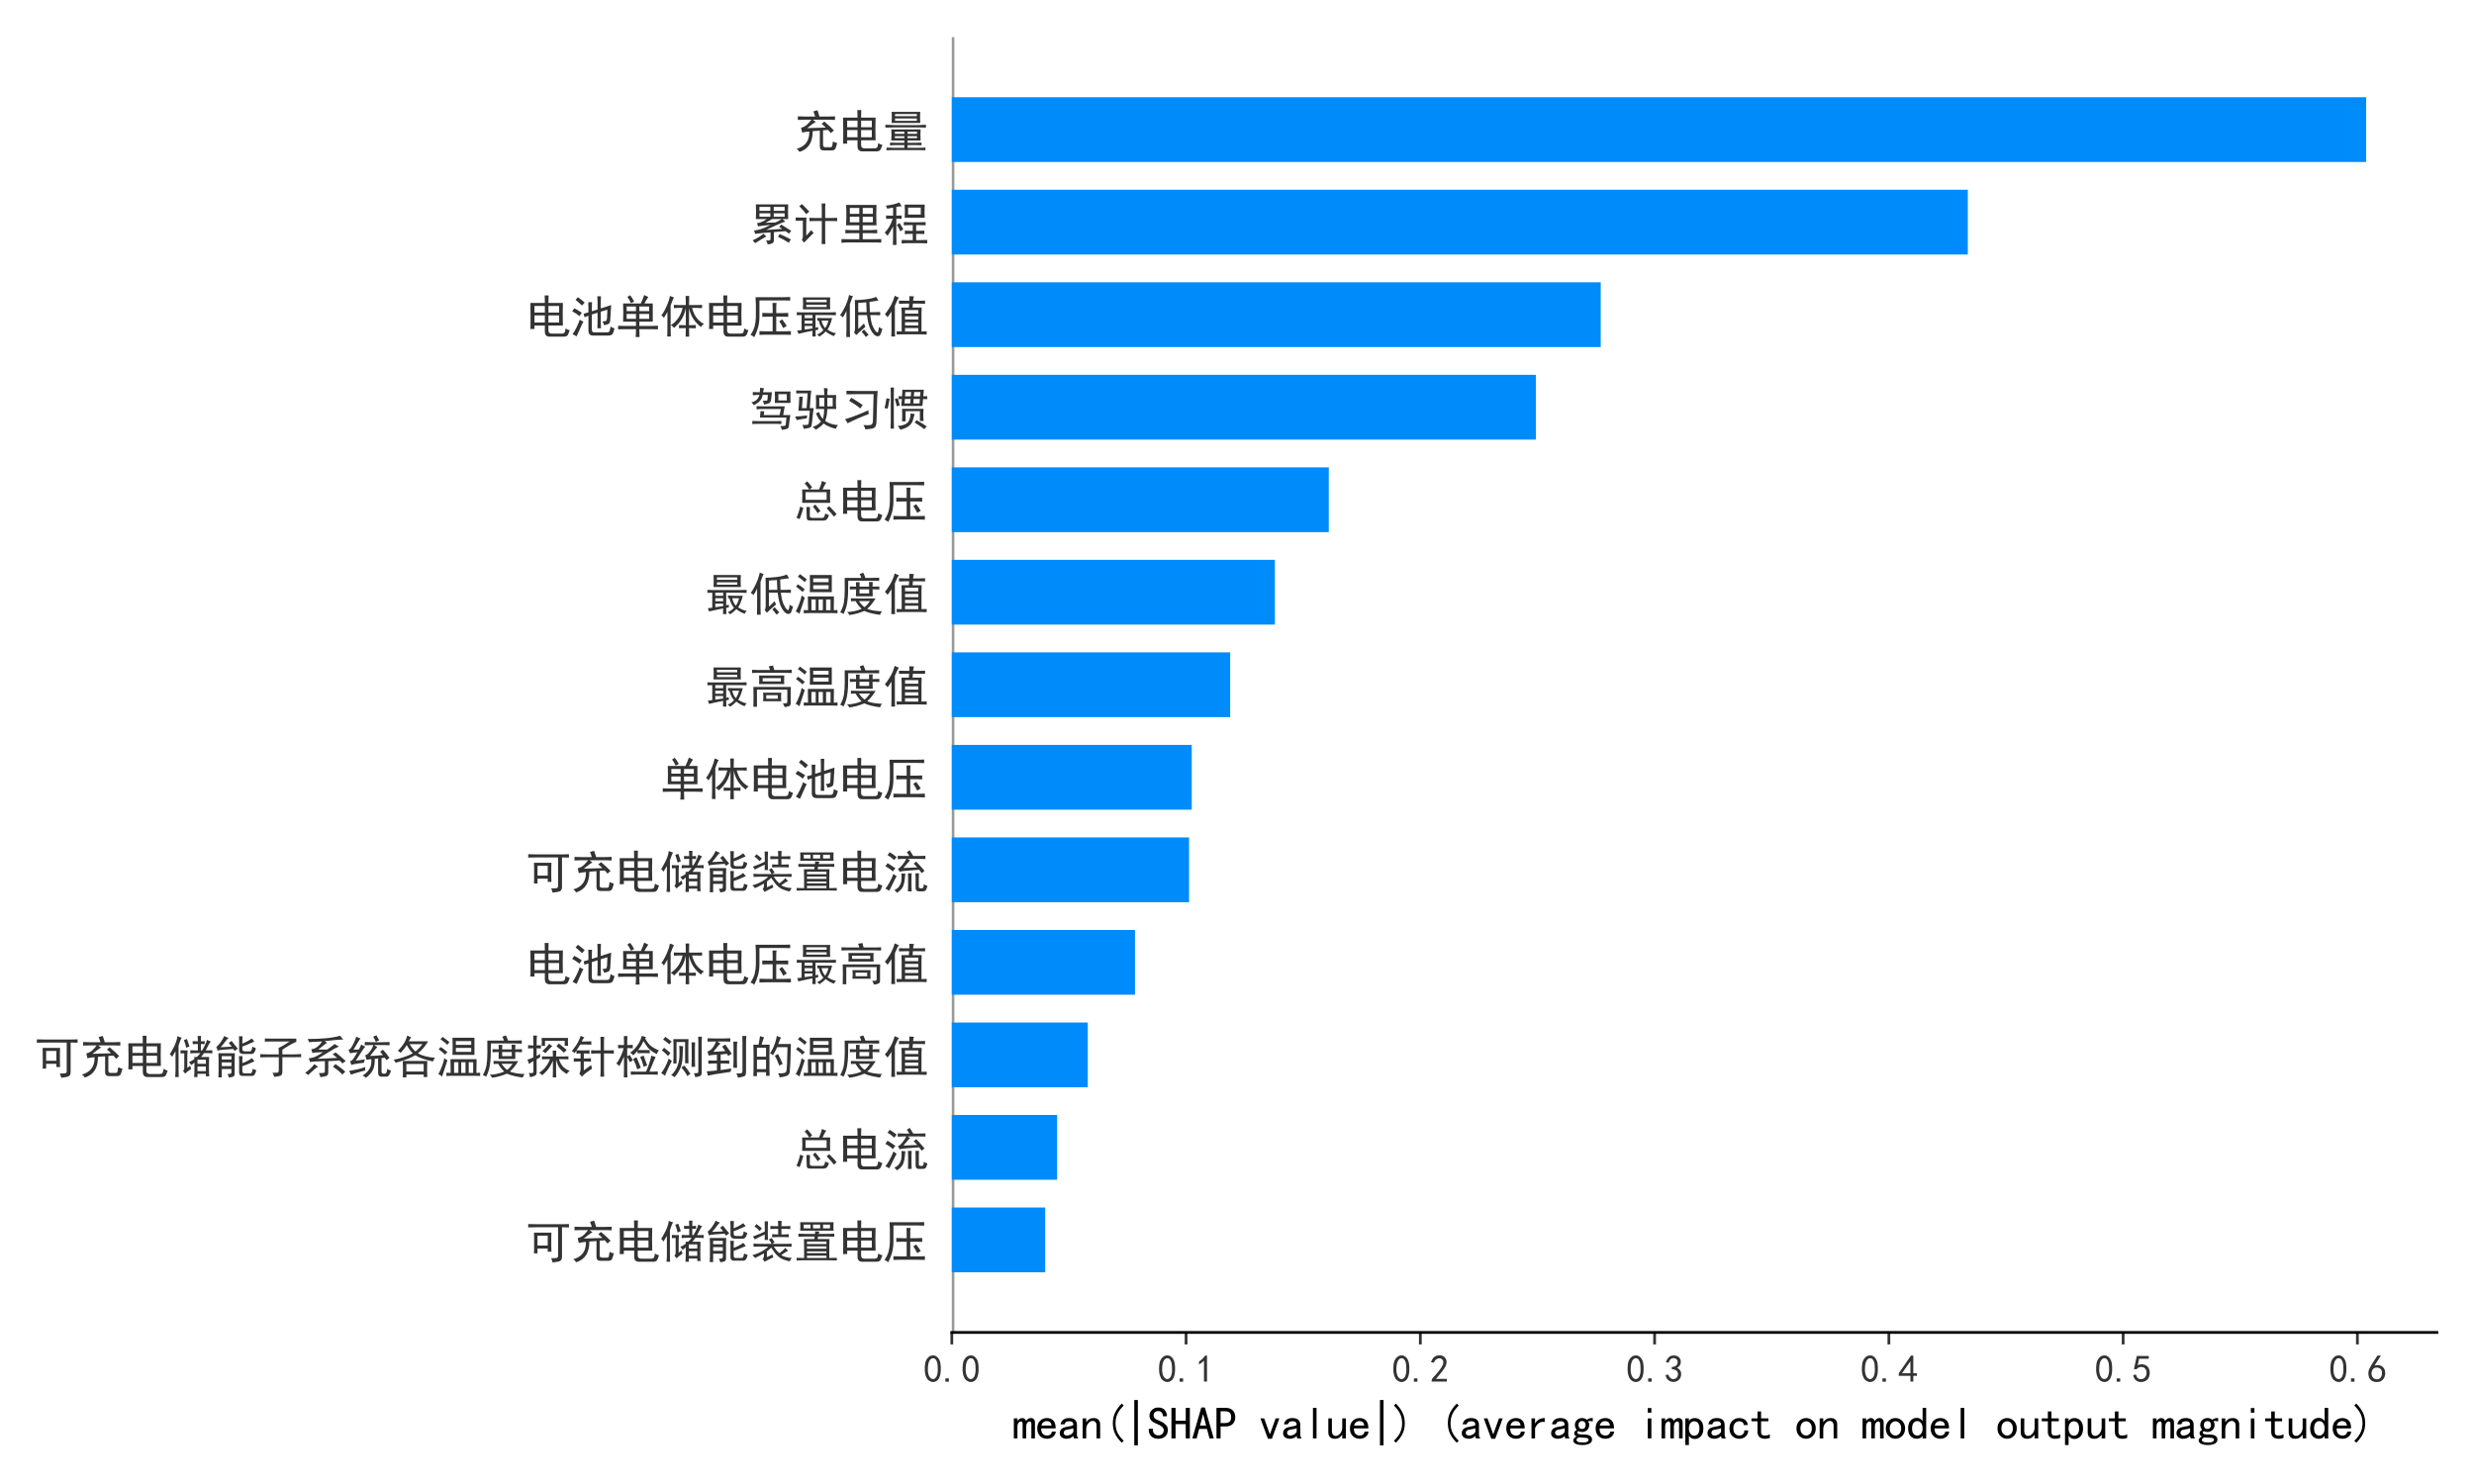 <?xml version="1.0" encoding="utf-8" standalone="no"?>
<!DOCTYPE svg PUBLIC "-//W3C//DTD SVG 1.1//EN"
  "http://www.w3.org/Graphics/SVG/1.1/DTD/svg11.dtd">
<svg xmlns:xlink="http://www.w3.org/1999/xlink" width="720pt" height="432pt" viewBox="0 0 720 432" xmlns="http://www.w3.org/2000/svg" version="1.1">
 <defs>
  <style type="text/css">*{stroke-linejoin: round; stroke-linecap: butt}</style>
 </defs>
 <g id="figure_1">
  <g id="patch_1">
   <path d="M 0 432 
L 720 432 
L 720 0 
L 0 0 
z
" style="fill: #ffffff"/>
  </g>
  <g id="axes_1">
   <g id="patch_2">
    <path d="M 277 387.88 
L 709.2 387.88 
L 709.2 10.8 
L 277 10.8 
z
" style="fill: #ffffff"/>
   </g>
   <g id="line2d_1">
    <path d="M 277 387.88 
L 277 10.8 
" clip-path="url(#pb06d765a06)" style="fill: none; stroke: #999999; stroke-width: 1.5; stroke-linecap: square"/>
   </g>
   <g id="patch_3">
    <path d="M 277 370.373 
L 304.181 370.373 
L 304.181 351.519 
L 277 351.519 
z
" clip-path="url(#pb06d765a06)" style="fill: #008bfb"/>
   </g>
   <g id="patch_4">
    <path d="M 277 343.438 
L 307.656 343.438 
L 307.656 324.584 
L 277 324.584 
z
" clip-path="url(#pb06d765a06)" style="fill: #008bfb"/>
   </g>
   <g id="patch_5">
    <path d="M 277 316.504 
L 316.574 316.504 
L 316.574 297.65 
L 277 297.65 
z
" clip-path="url(#pb06d765a06)" style="fill: #008bfb"/>
   </g>
   <g id="patch_6">
    <path d="M 277 289.57 
L 330.31 289.57 
L 330.31 270.716 
L 277 270.716 
z
" clip-path="url(#pb06d765a06)" style="fill: #008bfb"/>
   </g>
   <g id="patch_7">
    <path d="M 277 262.636 
L 346.055 262.636 
L 346.055 243.782 
L 277 243.782 
z
" clip-path="url(#pb06d765a06)" style="fill: #008bfb"/>
   </g>
   <g id="patch_8">
    <path d="M 277 235.701 
L 346.832 235.701 
L 346.832 216.847 
L 277 216.847 
z
" clip-path="url(#pb06d765a06)" style="fill: #008bfb"/>
   </g>
   <g id="patch_9">
    <path d="M 277 208.767 
L 358.014 208.767 
L 358.014 189.913 
L 277 189.913 
z
" clip-path="url(#pb06d765a06)" style="fill: #008bfb"/>
   </g>
   <g id="patch_10">
    <path d="M 277 181.833 
L 371.028 181.833 
L 371.028 162.979 
L 277 162.979 
z
" clip-path="url(#pb06d765a06)" style="fill: #008bfb"/>
   </g>
   <g id="patch_11">
    <path d="M 277 154.898 
L 386.712 154.898 
L 386.712 136.044 
L 277 136.044 
z
" clip-path="url(#pb06d765a06)" style="fill: #008bfb"/>
   </g>
   <g id="patch_12">
    <path d="M 277 127.964 
L 446.98 127.964 
L 446.98 109.11 
L 277 109.11 
z
" clip-path="url(#pb06d765a06)" style="fill: #008bfb"/>
   </g>
   <g id="patch_13">
    <path d="M 277 101.03 
L 465.853 101.03 
L 465.853 82.176 
L 277 82.176 
z
" clip-path="url(#pb06d765a06)" style="fill: #008bfb"/>
   </g>
   <g id="patch_14">
    <path d="M 277 74.096 
L 572.685 74.096 
L 572.685 55.242 
L 277 55.242 
z
" clip-path="url(#pb06d765a06)" style="fill: #008bfb"/>
   </g>
   <g id="patch_15">
    <path d="M 277 47.161 
L 688.619 47.161 
L 688.619 28.307 
L 277 28.307 
z
" clip-path="url(#pb06d765a06)" style="fill: #008bfb"/>
   </g>
   <g id="matplotlib.axis_1">
    <g id="xtick_1">
     <g id="line2d_2">
      <defs>
       <path id="m41e5431edc" d="M 0 0 
L 0 3.5 
" style="stroke: #333333; stroke-width: 0.8"/>
      </defs>
      <g>
       <use xlink:href="#m41e5431edc" x="277" y="387.88" style="fill: #333333; stroke: #333333; stroke-width: 0.8"/>
      </g>
     </g>
     <g id="text_1">
      <!-- 0.0 -->
      <g style="fill: #333333" transform="translate(268.75 402.442) scale(0.11 -0.11)">
       <defs>
        <path id="SimHei-30" d="M 225 2537 
Q 250 3200 412 3587 
Q 575 3975 875 4225 
Q 1175 4475 1612 4475 
Q 2050 4475 2375 4112 
Q 2700 3750 2800 3200 
Q 2900 2650 2862 1937 
Q 2825 1225 2612 775 
Q 2400 325 1975 150 
Q 1550 -25 1125 187 
Q 700 400 525 750 
Q 350 1100 275 1487 
Q 200 1875 225 2537 
z
M 750 2687 
Q 675 2000 800 1462 
Q 925 925 1212 700 
Q 1500 475 1800 612 
Q 2100 750 2237 1162 
Q 2375 1575 2375 2062 
Q 2375 2550 2337 2950 
Q 2300 3350 2112 3675 
Q 1925 4000 1612 4012 
Q 1300 4025 1062 3700 
Q 825 3375 750 2687 
z
" transform="scale(0.016)"/>
        <path id="SimHei-2e" d="M 1075 125 
L 500 125 
L 500 675 
L 1075 675 
L 1075 125 
z
" transform="scale(0.016)"/>
       </defs>
       <use xlink:href="#SimHei-30"/>
       <use xlink:href="#SimHei-2e" x="50"/>
       <use xlink:href="#SimHei-30" x="100"/>
      </g>
     </g>
    </g>
    <g id="xtick_2">
     <g id="line2d_3">
      <g>
       <use xlink:href="#m41e5431edc" x="345.178" y="387.88" style="fill: #333333; stroke: #333333; stroke-width: 0.8"/>
      </g>
     </g>
     <g id="text_2">
      <!-- 0.1 -->
      <g style="fill: #333333" transform="translate(336.928 402.442) scale(0.11 -0.11)">
       <defs>
        <path id="SimHei-31" d="M 1400 3600 
Q 1075 3275 575 2975 
L 575 3450 
Q 1200 3875 1600 4450 
L 1900 4450 
L 1900 150 
L 1400 150 
L 1400 3600 
z
" transform="scale(0.016)"/>
       </defs>
       <use xlink:href="#SimHei-30"/>
       <use xlink:href="#SimHei-2e" x="50"/>
       <use xlink:href="#SimHei-31" x="100"/>
      </g>
     </g>
    </g>
    <g id="xtick_3">
     <g id="line2d_4">
      <g>
       <use xlink:href="#m41e5431edc" x="413.356" y="387.88" style="fill: #333333; stroke: #333333; stroke-width: 0.8"/>
      </g>
     </g>
     <g id="text_3">
      <!-- 0.2 -->
      <g style="fill: #333333" transform="translate(405.106 402.442) scale(0.11 -0.11)">
       <defs>
        <path id="SimHei-32" d="M 300 250 
Q 325 625 650 925 
Q 975 1225 1475 1862 
Q 1975 2500 2125 2850 
Q 2275 3200 2237 3450 
Q 2200 3700 2000 3862 
Q 1800 4025 1537 4000 
Q 1275 3975 1037 3800 
Q 800 3625 675 3275 
L 200 3350 
Q 400 3925 712 4187 
Q 1025 4450 1450 4475 
Q 1700 4500 1900 4462 
Q 2100 4425 2312 4287 
Q 2525 4150 2662 3875 
Q 2800 3600 2762 3212 
Q 2725 2825 2375 2287 
Q 2025 1750 1025 600 
L 2825 600 
L 2825 150 
L 300 150 
L 300 250 
z
" transform="scale(0.016)"/>
       </defs>
       <use xlink:href="#SimHei-30"/>
       <use xlink:href="#SimHei-2e" x="50"/>
       <use xlink:href="#SimHei-32" x="100"/>
      </g>
     </g>
    </g>
    <g id="xtick_4">
     <g id="line2d_5">
      <g>
       <use xlink:href="#m41e5431edc" x="481.534" y="387.88" style="fill: #333333; stroke: #333333; stroke-width: 0.8"/>
      </g>
     </g>
     <g id="text_4">
      <!-- 0.3 -->
      <g style="fill: #333333" transform="translate(473.284 402.442) scale(0.11 -0.11)">
       <defs>
        <path id="SimHei-33" d="M 250 1225 
L 700 1300 
Q 800 975 1025 762 
Q 1250 550 1587 562 
Q 1925 575 2125 837 
Q 2325 1100 2300 1437 
Q 2275 1775 2037 1962 
Q 1800 2150 1275 2225 
L 1275 2550 
Q 1800 2600 2037 2825 
Q 2275 3050 2250 3412 
Q 2225 3775 1925 3937 
Q 1625 4100 1287 3975 
Q 950 3850 750 3275 
L 300 3350 
Q 450 3800 712 4100 
Q 975 4400 1425 4450 
Q 1875 4500 2212 4337 
Q 2550 4175 2687 3837 
Q 2825 3500 2725 3100 
Q 2625 2700 2150 2400 
Q 2500 2250 2687 1950 
Q 2875 1650 2812 1162 
Q 2750 675 2375 375 
Q 2000 75 1525 87 
Q 1050 100 700 387 
Q 350 675 250 1225 
z
" transform="scale(0.016)"/>
       </defs>
       <use xlink:href="#SimHei-30"/>
       <use xlink:href="#SimHei-2e" x="50"/>
       <use xlink:href="#SimHei-33" x="100"/>
      </g>
     </g>
    </g>
    <g id="xtick_5">
     <g id="line2d_6">
      <g>
       <use xlink:href="#m41e5431edc" x="549.713" y="387.88" style="fill: #333333; stroke: #333333; stroke-width: 0.8"/>
      </g>
     </g>
     <g id="text_5">
      <!-- 0.4 -->
      <g style="fill: #333333" transform="translate(541.463 402.442) scale(0.11 -0.11)">
       <defs>
        <path id="SimHei-34" d="M 2000 1100 
L 75 1100 
L 75 1525 
L 2100 4450 
L 2475 4450 
L 2475 1525 
L 3075 1525 
L 3075 1100 
L 2475 1100 
L 2475 150 
L 2000 150 
L 2000 1100 
z
M 2000 1525 
L 2000 3500 
L 600 1525 
L 2000 1525 
z
" transform="scale(0.016)"/>
       </defs>
       <use xlink:href="#SimHei-30"/>
       <use xlink:href="#SimHei-2e" x="50"/>
       <use xlink:href="#SimHei-34" x="100"/>
      </g>
     </g>
    </g>
    <g id="xtick_6">
     <g id="line2d_7">
      <g>
       <use xlink:href="#m41e5431edc" x="617.891" y="387.88" style="fill: #333333; stroke: #333333; stroke-width: 0.8"/>
      </g>
     </g>
     <g id="text_6">
      <!-- 0.5 -->
      <g style="fill: #333333" transform="translate(609.641 402.442) scale(0.11 -0.11)">
       <defs>
        <path id="SimHei-35" d="M 550 1325 
Q 725 650 1150 575 
Q 1575 500 1837 662 
Q 2100 825 2212 1087 
Q 2325 1350 2312 1675 
Q 2300 2000 2137 2225 
Q 1975 2450 1725 2525 
Q 1475 2600 1162 2525 
Q 850 2450 650 2175 
L 225 2225 
Q 275 2375 700 4375 
L 2675 4375 
L 2675 3925 
L 1075 3925 
Q 950 3250 825 2850 
Q 1200 3025 1525 3012 
Q 1850 3000 2150 2862 
Q 2450 2725 2587 2487 
Q 2725 2250 2787 2012 
Q 2850 1775 2837 1500 
Q 2825 1225 2725 937 
Q 2625 650 2425 462 
Q 2225 275 1937 162 
Q 1650 50 1275 75 
Q 900 100 562 350 
Q 225 600 100 1200 
L 550 1325 
z
" transform="scale(0.016)"/>
       </defs>
       <use xlink:href="#SimHei-30"/>
       <use xlink:href="#SimHei-2e" x="50"/>
       <use xlink:href="#SimHei-35" x="100"/>
      </g>
     </g>
    </g>
    <g id="xtick_7">
     <g id="line2d_8">
      <g>
       <use xlink:href="#m41e5431edc" x="686.069" y="387.88" style="fill: #333333; stroke: #333333; stroke-width: 0.8"/>
      </g>
     </g>
     <g id="text_7">
      <!-- 0.6 -->
      <g style="fill: #333333" transform="translate(677.819 402.442) scale(0.11 -0.11)">
       <defs>
        <path id="SimHei-36" d="M 250 1612 
Q 275 1975 387 2225 
Q 500 2475 725 2850 
L 1750 4450 
L 2325 4450 
L 1275 2800 
Q 1950 2975 2350 2750 
Q 2750 2525 2887 2237 
Q 3025 1950 3037 1612 
Q 3050 1275 2937 950 
Q 2825 625 2537 362 
Q 2250 100 1737 75 
Q 1225 50 862 262 
Q 500 475 362 862 
Q 225 1250 250 1612 
z
M 1025 787 
Q 1250 550 1625 525 
Q 2000 500 2250 775 
Q 2500 1050 2500 1575 
Q 2500 2100 2187 2300 
Q 1875 2500 1487 2450 
Q 1100 2400 925 2075 
Q 750 1750 775 1387 
Q 800 1025 1025 787 
z
" transform="scale(0.016)"/>
       </defs>
       <use xlink:href="#SimHei-30"/>
       <use xlink:href="#SimHei-2e" x="50"/>
       <use xlink:href="#SimHei-36" x="100"/>
      </g>
     </g>
    </g>
    <g id="text_8">
     <!-- mean(|SHAP value|) (average impact on model output magnitude) -->
     <g transform="translate(294.85 418.989) scale(0.13 -0.13)">
      <defs>
       <path id="SimHei-6d" d="M 3050 125 
L 2550 125 
L 2550 2150 
Q 2550 2300 2500 2400 
Q 2450 2500 2300 2500 
Q 2125 2500 1975 2312 
Q 1825 2125 1825 1825 
L 1825 125 
L 1325 125 
L 1325 2150 
Q 1325 2300 1275 2400 
Q 1225 2500 1075 2500 
Q 900 2500 750 2312 
Q 600 2125 600 1825 
L 600 125 
L 100 125 
L 100 2925 
L 600 2925 
L 600 2550 
Q 725 2750 900 2862 
Q 1075 2975 1275 2975 
Q 1475 2975 1612 2862 
Q 1750 2750 1800 2550 
Q 1925 2750 2087 2862 
Q 2250 2975 2450 2975 
Q 2750 2975 2900 2812 
Q 3050 2650 3050 2350 
L 3050 125 
z
" transform="scale(0.016)"/>
       <path id="SimHei-65" d="M 2850 1075 
Q 2800 625 2450 350 
Q 2100 75 1625 75 
Q 1025 75 637 462 
Q 250 850 250 1525 
Q 250 2200 637 2587 
Q 1025 2975 1625 2975 
Q 2150 2975 2487 2637 
Q 2825 2300 2825 1525 
L 800 1525 
Q 800 975 1037 750 
Q 1275 525 1625 525 
Q 1900 525 2075 662 
Q 2250 800 2300 1075 
L 2850 1075 
z
M 2250 1925 
Q 2200 2275 2025 2412 
Q 1850 2550 1575 2550 
Q 1325 2550 1125 2412 
Q 925 2275 825 1925 
L 2250 1925 
z
" transform="scale(0.016)"/>
       <path id="SimHei-61" d="M 2875 125 
L 2275 125 
Q 2225 175 2200 262 
Q 2175 350 2175 475 
Q 2000 275 1750 175 
Q 1500 75 1225 75 
Q 825 75 550 275 
Q 275 475 275 850 
Q 275 1225 525 1450 
Q 775 1675 1300 1750 
Q 1650 1800 1912 1875 
Q 2175 1950 2175 2075 
Q 2175 2225 2062 2375 
Q 1950 2525 1575 2525 
Q 1275 2525 1137 2412 
Q 1000 2300 950 2100 
L 400 2100 
Q 450 2500 762 2737 
Q 1075 2975 1575 2975 
Q 2125 2975 2400 2725 
Q 2675 2475 2675 2025 
L 2675 650 
Q 2675 500 2725 375 
Q 2775 250 2875 125 
z
M 2175 1050 
L 2175 1550 
Q 2025 1500 1887 1462 
Q 1750 1425 1425 1375 
Q 1050 1325 937 1200 
Q 825 1075 825 900 
Q 825 750 937 637 
Q 1050 525 1275 525 
Q 1500 525 1762 650 
Q 2025 775 2175 1050 
z
" transform="scale(0.016)"/>
       <path id="SimHei-6e" d="M 2800 125 
L 2300 125 
L 2300 1925 
Q 2300 2225 2150 2400 
Q 2000 2575 1750 2575 
Q 1425 2575 1137 2237 
Q 850 1900 850 1400 
L 850 125 
L 350 125 
L 350 2925 
L 850 2925 
L 850 2400 
Q 1050 2675 1287 2825 
Q 1525 2975 1900 2975 
Q 2350 2975 2575 2725 
Q 2800 2475 2800 2100 
L 2800 125 
z
" transform="scale(0.016)"/>
       <path id="SimHei-28" d="M 2975 -200 
L 2700 -475 
Q 2075 125 1762 775 
Q 1450 1425 1450 2250 
Q 1450 3075 1762 3725 
Q 2075 4375 2700 5000 
L 2975 4725 
Q 2400 4175 2112 3587 
Q 1825 3000 1825 2250 
Q 1825 1500 2112 912 
Q 2400 325 2975 -200 
z
" transform="scale(0.016)"/>
       <path id="SimHei-7c" d="M 1825 -850 
L 1325 -850 
L 1325 5500 
L 1825 5500 
L 1825 -850 
z
" transform="scale(0.016)"/>
       <path id="SimHei-53" d="M 2900 1325 
Q 2900 750 2537 412 
Q 2175 75 1550 75 
Q 925 75 575 425 
Q 225 775 225 1300 
L 225 1475 
L 800 1475 
L 800 1325 
Q 800 950 1025 750 
Q 1250 550 1550 550 
Q 1950 550 2137 762 
Q 2325 975 2325 1275 
Q 2325 1525 2100 1737 
Q 1875 1950 1450 2125 
Q 850 2350 587 2625 
Q 325 2900 325 3275 
Q 325 3800 687 4125 
Q 1050 4450 1550 4450 
Q 2200 4450 2487 4062 
Q 2775 3675 2775 3225 
L 2200 3225 
Q 2225 3500 2050 3725 
Q 1875 3950 1550 3950 
Q 1250 3950 1075 3787 
Q 900 3625 900 3350 
Q 900 3125 1037 2962 
Q 1175 2800 1750 2575 
Q 2300 2350 2600 2037 
Q 2900 1725 2900 1325 
z
" transform="scale(0.016)"/>
       <path id="SimHei-48" d="M 2850 125 
L 2275 125 
L 2275 2125 
L 850 2125 
L 850 125 
L 275 125 
L 275 4400 
L 850 4400 
L 850 2600 
L 2275 2600 
L 2275 4400 
L 2850 4400 
L 2850 125 
z
" transform="scale(0.016)"/>
       <path id="SimHei-41" d="M 3075 125 
L 2475 125 
L 2125 1450 
L 1025 1450 
L 675 125 
L 75 125 
L 1325 4450 
L 1825 4450 
L 3075 125 
z
M 2000 1925 
L 1600 3450 
L 1550 3450 
L 1150 1925 
L 2000 1925 
z
" transform="scale(0.016)"/>
       <path id="SimHei-50" d="M 2950 3100 
Q 2950 2500 2600 2150 
Q 2250 1800 1625 1800 
L 900 1800 
L 900 125 
L 325 125 
L 325 4400 
L 1625 4400 
Q 2250 4400 2600 4050 
Q 2950 3700 2950 3100 
z
M 2375 3100 
Q 2375 3575 2150 3750 
Q 1925 3925 1475 3925 
L 900 3925 
L 900 2275 
L 1475 2275 
Q 1925 2275 2150 2450 
Q 2375 2625 2375 3100 
z
" transform="scale(0.016)"/>
       <path id="SimHei-20" transform="scale(0.016)"/>
       <path id="SimHei-76" d="M 2875 2925 
L 1825 75 
L 1275 75 
L 225 2925 
L 750 2925 
L 1525 750 
L 1575 750 
L 2350 2925 
L 2875 2925 
z
" transform="scale(0.016)"/>
       <path id="SimHei-6c" d="M 1825 125 
L 1325 125 
L 1325 4400 
L 1825 4400 
L 1825 125 
z
" transform="scale(0.016)"/>
       <path id="SimHei-75" d="M 2800 125 
L 2300 125 
L 2300 650 
Q 2100 375 1862 225 
Q 1625 75 1250 75 
Q 800 75 575 325 
Q 350 575 350 950 
L 350 2925 
L 850 2925 
L 850 1125 
Q 850 825 1000 650 
Q 1150 475 1400 475 
Q 1725 475 2012 812 
Q 2300 1150 2300 1650 
L 2300 2925 
L 2800 2925 
L 2800 125 
z
" transform="scale(0.016)"/>
       <path id="SimHei-29" d="M 1675 2250 
Q 1675 1425 1362 775 
Q 1050 125 425 -475 
L 150 -200 
Q 725 325 1012 912 
Q 1300 1500 1300 2250 
Q 1300 3000 1012 3587 
Q 725 4175 150 4725 
L 425 5000 
Q 1050 4375 1362 3725 
Q 1675 3075 1675 2250 
z
" transform="scale(0.016)"/>
       <path id="SimHei-72" d="M 2500 2425 
Q 2025 2500 1700 2287 
Q 1375 2075 1150 1550 
L 1150 125 
L 650 125 
L 650 2925 
L 1150 2925 
L 1150 2200 
Q 1375 2600 1712 2787 
Q 2050 2975 2500 2975 
L 2500 2425 
z
" transform="scale(0.016)"/>
       <path id="SimHei-67" d="M 2975 2500 
Q 2800 2550 2637 2562 
Q 2475 2575 2300 2525 
Q 2375 2450 2425 2337 
Q 2475 2225 2475 2000 
Q 2475 1575 2187 1300 
Q 1900 1025 1475 1025 
Q 1375 1025 1212 1062 
Q 1050 1100 950 1150 
Q 875 1100 850 1050 
Q 825 1000 825 925 
Q 825 800 1000 737 
Q 1175 675 1625 675 
Q 2350 675 2612 475 
Q 2875 275 2875 -25 
Q 2875 -425 2487 -612 
Q 2100 -800 1575 -800 
Q 900 -800 575 -625 
Q 250 -450 250 -150 
Q 250 0 375 150 
Q 500 300 700 400 
Q 550 475 462 587 
Q 375 700 375 875 
Q 375 1025 487 1137 
Q 600 1250 750 1325 
Q 625 1450 550 1625 
Q 475 1800 475 2000 
Q 475 2425 762 2700 
Q 1050 2975 1475 2975 
Q 1700 2975 1862 2912 
Q 2025 2850 2150 2725 
Q 2350 2875 2550 2937 
Q 2750 3000 2975 2975 
L 2975 2500 
z
M 1975 2000 
Q 1975 2250 1850 2400 
Q 1725 2550 1475 2550 
Q 1225 2550 1100 2400 
Q 975 2250 975 2000 
Q 975 1750 1100 1600 
Q 1225 1450 1475 1450 
Q 1725 1450 1850 1600 
Q 1975 1750 1975 2000 
z
M 2400 -75 
Q 2400 25 2287 125 
Q 2175 225 1725 225 
Q 1625 225 1450 237 
Q 1275 250 1050 275 
Q 850 200 775 100 
Q 700 0 700 -100 
Q 700 -250 900 -350 
Q 1100 -450 1600 -450 
Q 2025 -450 2212 -337 
Q 2400 -225 2400 -75 
z
" transform="scale(0.016)"/>
       <path id="SimHei-69" d="M 1800 3725 
L 1300 3725 
L 1300 4375 
L 1800 4375 
L 1800 3725 
z
M 1800 125 
L 1300 125 
L 1300 2925 
L 1800 2925 
L 1800 125 
z
" transform="scale(0.016)"/>
       <path id="SimHei-70" d="M 2825 1525 
Q 2825 800 2475 425 
Q 2125 50 1625 50 
Q 1350 50 1150 162 
Q 950 275 800 500 
L 800 -800 
L 300 -800 
L 300 2925 
L 800 2925 
L 800 2550 
Q 950 2775 1150 2875 
Q 1350 2975 1625 2975 
Q 2125 2975 2475 2612 
Q 2825 2250 2825 1525 
z
M 2275 1525 
Q 2275 2000 2087 2262 
Q 1900 2525 1525 2525 
Q 1225 2525 1012 2262 
Q 800 2000 800 1525 
Q 800 1050 1012 775 
Q 1225 500 1525 500 
Q 1900 500 2087 775 
Q 2275 1050 2275 1525 
z
" transform="scale(0.016)"/>
       <path id="SimHei-63" d="M 2850 1250 
Q 2850 725 2487 400 
Q 2125 75 1575 75 
Q 1025 75 625 462 
Q 225 850 225 1525 
Q 225 2200 625 2587 
Q 1025 2975 1575 2975 
Q 2125 2975 2450 2687 
Q 2775 2400 2775 2000 
L 2225 2000 
Q 2200 2300 2012 2412 
Q 1825 2525 1575 2525 
Q 1275 2525 1025 2287 
Q 775 2050 775 1525 
Q 775 1000 1025 762 
Q 1275 525 1575 525 
Q 1900 525 2100 700 
Q 2300 875 2300 1250 
L 2850 1250 
z
" transform="scale(0.016)"/>
       <path id="SimHei-74" d="M 2750 200 
Q 2625 150 2462 112 
Q 2300 75 2025 75 
Q 1575 75 1300 325 
Q 1025 575 1025 1025 
L 1025 2525 
L 175 2525 
L 175 2925 
L 1025 2925 
L 1025 3900 
L 1525 3900 
L 1525 2925 
L 2550 2925 
L 2550 2525 
L 1525 2525 
L 1525 1000 
Q 1525 800 1625 662 
Q 1725 525 2000 525 
Q 2275 525 2450 575 
Q 2625 625 2750 700 
L 2750 200 
z
" transform="scale(0.016)"/>
       <path id="SimHei-6f" d="M 2925 1525 
Q 2925 875 2525 475 
Q 2125 75 1575 75 
Q 1025 75 625 475 
Q 225 875 225 1525 
Q 225 2175 625 2575 
Q 1025 2975 1575 2975 
Q 2125 2975 2525 2575 
Q 2925 2175 2925 1525 
z
M 2375 1525 
Q 2375 2025 2125 2275 
Q 1875 2525 1575 2525 
Q 1275 2525 1025 2275 
Q 775 2025 775 1525 
Q 775 1025 1025 775 
Q 1275 525 1575 525 
Q 1875 525 2125 775 
Q 2375 1025 2375 1525 
z
" transform="scale(0.016)"/>
       <path id="SimHei-64" d="M 2750 125 
L 2250 125 
L 2250 500 
Q 2100 275 1900 175 
Q 1700 75 1425 75 
Q 925 75 575 437 
Q 225 800 225 1525 
Q 225 2250 575 2625 
Q 925 3000 1425 3000 
Q 1700 3000 1900 2887 
Q 2100 2775 2250 2550 
L 2250 4400 
L 2750 4400 
L 2750 125 
z
M 2250 1525 
Q 2250 2000 2037 2275 
Q 1825 2550 1525 2550 
Q 1150 2550 962 2275 
Q 775 2000 775 1525 
Q 775 1050 962 787 
Q 1150 525 1525 525 
Q 1825 525 2037 787 
Q 2250 1050 2250 1525 
z
" transform="scale(0.016)"/>
      </defs>
      <use xlink:href="#SimHei-6d"/>
      <use xlink:href="#SimHei-65" x="50"/>
      <use xlink:href="#SimHei-61" x="100"/>
      <use xlink:href="#SimHei-6e" x="150"/>
      <use xlink:href="#SimHei-28" x="200"/>
      <use xlink:href="#SimHei-7c" x="250"/>
      <use xlink:href="#SimHei-53" x="300"/>
      <use xlink:href="#SimHei-48" x="350"/>
      <use xlink:href="#SimHei-41" x="400"/>
      <use xlink:href="#SimHei-50" x="450"/>
      <use xlink:href="#SimHei-20" x="500"/>
      <use xlink:href="#SimHei-76" x="550"/>
      <use xlink:href="#SimHei-61" x="600"/>
      <use xlink:href="#SimHei-6c" x="650"/>
      <use xlink:href="#SimHei-75" x="700"/>
      <use xlink:href="#SimHei-65" x="750"/>
      <use xlink:href="#SimHei-7c" x="800"/>
      <use xlink:href="#SimHei-29" x="850"/>
      <use xlink:href="#SimHei-20" x="900"/>
      <use xlink:href="#SimHei-28" x="950"/>
      <use xlink:href="#SimHei-61" x="1000"/>
      <use xlink:href="#SimHei-76" x="1050"/>
      <use xlink:href="#SimHei-65" x="1100"/>
      <use xlink:href="#SimHei-72" x="1150"/>
      <use xlink:href="#SimHei-61" x="1200"/>
      <use xlink:href="#SimHei-67" x="1250"/>
      <use xlink:href="#SimHei-65" x="1300"/>
      <use xlink:href="#SimHei-20" x="1350"/>
      <use xlink:href="#SimHei-69" x="1400"/>
      <use xlink:href="#SimHei-6d" x="1450"/>
      <use xlink:href="#SimHei-70" x="1500"/>
      <use xlink:href="#SimHei-61" x="1550"/>
      <use xlink:href="#SimHei-63" x="1600"/>
      <use xlink:href="#SimHei-74" x="1650"/>
      <use xlink:href="#SimHei-20" x="1700"/>
      <use xlink:href="#SimHei-6f" x="1750"/>
      <use xlink:href="#SimHei-6e" x="1800"/>
      <use xlink:href="#SimHei-20" x="1850"/>
      <use xlink:href="#SimHei-6d" x="1900"/>
      <use xlink:href="#SimHei-6f" x="1950"/>
      <use xlink:href="#SimHei-64" x="2000"/>
      <use xlink:href="#SimHei-65" x="2050"/>
      <use xlink:href="#SimHei-6c" x="2100"/>
      <use xlink:href="#SimHei-20" x="2150"/>
      <use xlink:href="#SimHei-6f" x="2200"/>
      <use xlink:href="#SimHei-75" x="2250"/>
      <use xlink:href="#SimHei-74" x="2300"/>
      <use xlink:href="#SimHei-70" x="2350"/>
      <use xlink:href="#SimHei-75" x="2400"/>
      <use xlink:href="#SimHei-74" x="2450"/>
      <use xlink:href="#SimHei-20" x="2500"/>
      <use xlink:href="#SimHei-6d" x="2550"/>
      <use xlink:href="#SimHei-61" x="2600"/>
      <use xlink:href="#SimHei-67" x="2650"/>
      <use xlink:href="#SimHei-6e" x="2700"/>
      <use xlink:href="#SimHei-69" x="2750"/>
      <use xlink:href="#SimHei-74" x="2800"/>
      <use xlink:href="#SimHei-75" x="2850"/>
      <use xlink:href="#SimHei-64" x="2900"/>
      <use xlink:href="#SimHei-65" x="2950"/>
      <use xlink:href="#SimHei-29" x="3000"/>
     </g>
    </g>
   </g>
   <g id="matplotlib.axis_2">
    <g id="ytick_1">
     <g id="text_9">
      <!-- 可充电储能装置电压 -->
      <g style="fill: #333333" transform="translate(153 366.1) scale(0.13 -0.13)">
       <defs>
        <path id="SimHei-53ef" d="M 3600 3500 
Q 3575 3175 3575 2775 
L 3575 1550 
Q 3575 1125 3600 825 
L 3075 825 
L 3075 1275 
L 1650 1275 
L 1650 600 
L 1150 600 
Q 1175 775 1175 1175 
L 1175 2775 
Q 1175 3175 1150 3500 
L 3600 3500 
z
M 5200 4675 
Q 5600 4675 6050 4700 
L 6050 4225 
Q 5650 4250 5225 4250 
L 5075 4250 
L 5075 125 
Q 5075 -325 4812 -462 
Q 4550 -600 3750 -675 
Q 3700 -350 3550 -75 
Q 4075 -100 4300 -50 
Q 4525 0 4525 225 
L 4525 4250 
L 1525 4250 
Q 875 4250 350 4225 
L 350 4700 
Q 875 4675 1500 4675 
L 5200 4675 
z
M 3075 1700 
L 3075 3075 
L 1650 3075 
L 1650 1700 
L 3075 1700 
z
" transform="scale(0.016)"/>
        <path id="SimHei-5145" d="M 3325 5175 
Q 3425 4825 3600 4300 
L 4900 4300 
Q 5425 4300 5775 4325 
L 5775 3825 
Q 5525 3850 4925 3850 
L 2675 3850 
Q 2850 3700 3100 3550 
Q 2775 3400 1875 2675 
L 4475 2750 
Q 4275 2975 3900 3275 
Q 4150 3450 4275 3600 
Q 5250 2775 5625 2350 
Q 5400 2200 5200 1975 
Q 5000 2225 4800 2425 
Q 4475 2400 4100 2375 
L 4100 325 
Q 4100 0 4425 0 
L 5125 0 
Q 5325 0 5375 175 
Q 5425 350 5475 800 
Q 5850 625 6075 600 
Q 5875 -250 5700 -350 
Q 5525 -450 5275 -450 
L 4225 -450 
Q 3650 -450 3650 75 
L 3650 2325 
L 2650 2250 
Q 2675 -75 800 -650 
Q 650 -375 400 -225 
Q 2225 275 2175 2200 
Q 1550 2150 1175 2050 
Q 1100 2450 1025 2725 
Q 1575 2875 1900 3200 
Q 2225 3525 2475 3850 
L 1450 3850 
Q 1025 3850 575 3825 
L 575 4325 
Q 1025 4300 1450 4300 
L 3000 4300 
Q 2875 4725 2750 5025 
Q 3075 5100 3325 5175 
z
" transform="scale(0.016)"/>
        <path id="SimHei-7535" d="M 6150 325 
Q 5975 -250 5825 -412 
Q 5675 -575 5325 -575 
L 3375 -575 
Q 2700 -600 2675 100 
L 2675 975 
L 1225 975 
L 1225 500 
L 650 500 
Q 675 750 675 2225 
Q 675 3700 650 4150 
L 2675 4150 
Q 2675 4825 2650 5200 
L 3200 5200 
Q 3175 4875 3175 4150 
L 5200 4150 
Q 5175 3775 5175 2600 
Q 5175 1450 5200 975 
L 3175 975 
L 3175 300 
Q 3175 -150 3650 -150 
L 4975 -150 
Q 5375 -150 5450 25 
Q 5525 200 5575 575 
Q 5825 400 6150 325 
z
M 4675 1400 
L 4675 2400 
L 3175 2400 
L 3175 1400 
L 4675 1400 
z
M 2675 1400 
L 2675 2400 
L 1225 2400 
L 1225 1400 
L 2675 1400 
z
M 4675 2800 
L 4675 3725 
L 3175 3725 
L 3175 2800 
L 4675 2800 
z
M 2675 2800 
L 2675 3725 
L 1225 3725 
L 1225 2800 
L 2675 2800 
z
" transform="scale(0.016)"/>
        <path id="SimHei-50a8" d="M 4125 4425 
Q 4125 4875 4100 5175 
L 4575 5175 
Q 4550 4900 4550 4425 
Q 4775 4425 5075 4450 
L 5075 4025 
Q 4800 4050 4550 4050 
L 4550 3150 
L 4725 3150 
Q 5275 4100 5400 4625 
L 5950 4375 
Q 5775 4250 5575 3825 
Q 5375 3400 5225 3150 
L 5500 3150 
Q 5850 3150 6150 3175 
L 6150 2725 
Q 5850 2775 5425 2775 
L 5000 2775 
Q 4800 2525 4575 2225 
L 5700 2225 
Q 5675 1850 5675 825 
Q 5675 -200 5725 -475 
L 5250 -475 
L 5250 -125 
L 4075 -125 
L 4075 -575 
L 3600 -575 
Q 3650 -275 3650 1450 
Q 3450 1300 3225 1100 
Q 3050 1325 2875 1500 
Q 3275 1675 3650 1950 
Q 3625 2125 3600 2225 
L 3975 2225 
Q 4325 2550 4475 2775 
L 3850 2775 
Q 3375 2775 3075 2725 
L 3075 3175 
Q 3375 3150 3725 3150 
L 4125 3150 
L 4125 4050 
Q 3725 4050 3400 4025 
L 3400 4450 
Q 3725 4425 4125 4425 
z
M 1875 4925 
Q 1700 4725 1425 3825 
L 1425 475 
Q 1425 -150 1450 -575 
L 950 -575 
Q 1000 -75 1000 425 
L 1000 3050 
Q 825 2725 525 2250 
Q 375 2500 200 2625 
Q 375 2875 762 3612 
Q 1150 4350 1275 5150 
Q 1525 5025 1875 4925 
z
M 2700 3150 
Q 2650 2850 2650 2250 
L 2650 700 
Q 2875 850 3050 1025 
Q 3100 775 3200 575 
Q 2550 125 2350 -100 
Q 2200 125 2050 275 
Q 2250 450 2225 775 
L 2225 2750 
Q 1950 2750 1700 2725 
L 1700 3175 
Q 2025 3150 2300 3150 
L 2700 3150 
z
M 5250 250 
L 5250 900 
L 4075 900 
L 4075 250 
L 5250 250 
z
M 5250 1275 
L 5250 1850 
L 4075 1850 
L 4075 1275 
L 5250 1275 
z
M 2600 4750 
Q 2675 4525 2775 4237 
Q 2875 3950 2950 3700 
Q 2725 3625 2500 3525 
Q 2425 3900 2175 4600 
Q 2350 4650 2600 4750 
z
" transform="scale(0.016)"/>
        <path id="SimHei-80fd" d="M 2025 -150 
Q 2475 -150 2525 -62 
Q 2575 25 2575 200 
L 2575 550 
L 1225 550 
L 1225 -625 
L 750 -625 
Q 775 -125 775 275 
L 775 1950 
Q 775 2400 750 2750 
L 3050 2750 
Q 3025 2375 3025 1925 
L 3025 -175 
Q 3000 -450 2800 -525 
Q 2600 -600 2225 -650 
Q 2175 -425 2025 -150 
z
M 5800 1625 
Q 5700 1600 5212 1375 
Q 4725 1150 4100 950 
L 4100 250 
Q 4100 -50 4375 -50 
L 5275 -50 
Q 5475 0 5550 575 
Q 5750 475 6050 375 
Q 5875 -425 5475 -425 
L 4125 -425 
Q 3650 -425 3650 50 
L 3650 1675 
Q 3650 2050 3625 2350 
L 4125 2350 
Q 4100 2050 4100 1700 
L 4100 1375 
Q 4350 1450 4762 1650 
Q 5175 1850 5425 2075 
Q 5650 1775 5800 1625 
z
M 4100 4100 
Q 4450 4250 4775 4412 
Q 5100 4575 5425 4825 
Q 5625 4575 5775 4400 
Q 5625 4350 5137 4112 
Q 4650 3875 4100 3700 
L 4100 3325 
Q 4100 3025 4450 3025 
L 5175 3025 
Q 5425 3025 5500 3675 
Q 5750 3550 6000 3450 
Q 5825 2650 5375 2650 
L 4250 2650 
Q 3650 2650 3650 3200 
L 3650 4475 
Q 3650 4775 3625 5125 
L 4125 5125 
Q 4100 4950 4100 4400 
L 4100 4100 
z
M 3025 3075 
Q 2950 3200 2825 3350 
Q 2000 3300 1450 3250 
Q 900 3200 625 3125 
Q 550 3425 450 3650 
Q 625 3725 987 4187 
Q 1350 4650 1575 5175 
Q 1700 5075 1850 5025 
Q 2000 4975 2175 4900 
Q 1975 4750 1762 4450 
Q 1550 4150 1075 3600 
Q 2125 3650 2625 3675 
Q 2325 4075 2200 4200 
Q 2375 4300 2600 4475 
Q 2800 4200 2987 3975 
Q 3175 3750 3475 3400 
Q 3200 3200 3025 3075 
z
M 2575 950 
L 2575 1475 
L 1225 1475 
L 1225 950 
L 2575 950 
z
M 2575 1875 
L 2575 2350 
L 1225 2350 
L 1225 1875 
L 2575 1875 
z
" transform="scale(0.016)"/>
        <path id="SimHei-88c5" d="M 1900 -175 
Q 2050 -50 2075 175 
L 2075 600 
Q 1450 225 825 -50 
Q 700 150 450 350 
Q 825 425 1300 637 
Q 1775 850 2125 1087 
Q 2475 1325 2675 1550 
L 1450 1550 
Q 1050 1550 625 1525 
L 625 1975 
Q 1050 1925 1450 1925 
L 3150 1925 
Q 3000 2275 2775 2525 
Q 2975 2625 3150 2750 
Q 3400 2425 3575 2125 
Q 3350 2025 3250 1925 
L 5100 1925 
Q 5475 1925 5950 1950 
L 5950 1525 
Q 5500 1550 5100 1550 
L 3450 1550 
Q 3900 875 4250 625 
Q 4500 800 4712 987 
Q 4925 1175 5075 1375 
Q 5250 1125 5475 950 
Q 5225 875 4500 350 
Q 4700 225 5037 112 
Q 5375 0 5975 -50 
Q 5750 -300 5700 -525 
Q 5125 -400 4712 -225 
Q 4300 -50 3937 300 
Q 3575 650 3100 1400 
Q 2875 1175 2500 875 
L 2500 75 
Q 2900 225 3275 450 
Q 3300 250 3400 50 
Q 2950 -175 2712 -287 
Q 2475 -400 2175 -575 
Q 2025 -350 1900 -175 
z
M 4075 4400 
Q 4075 4825 4050 5150 
L 4550 5150 
Q 4525 5000 4525 4400 
L 5175 4400 
Q 5400 4400 5775 4425 
L 5775 4000 
Q 5400 4025 5175 4025 
L 4525 4025 
L 4525 3250 
L 5000 3250 
Q 5175 3250 5550 3275 
L 5550 2850 
Q 5175 2875 5000 2875 
L 3850 2875 
Q 3550 2875 3225 2850 
L 3225 3275 
Q 3475 3250 3800 3250 
L 4075 3250 
L 4075 4025 
L 3725 4025 
Q 3400 4025 2975 4000 
L 2975 4425 
Q 3400 4400 3725 4400 
L 4075 4400 
z
M 525 2950 
Q 1000 3125 1450 3312 
Q 1900 3500 2200 3650 
L 2200 4375 
Q 2200 4750 2175 5075 
L 2650 5075 
Q 2625 4800 2625 4375 
L 2625 3200 
Q 2625 2875 2650 2475 
L 2175 2475 
Q 2200 2900 2200 3225 
Q 1875 3100 1487 2900 
Q 1100 2700 800 2550 
Q 700 2775 525 2950 
z
M 1475 3725 
Q 1150 4100 750 4375 
Q 950 4550 1025 4700 
Q 1400 4450 1800 4075 
Q 1625 3900 1475 3725 
z
" transform="scale(0.016)"/>
        <path id="SimHei-7f6e" d="M 3600 3650 
Q 3525 3475 3475 3325 
L 4750 3325 
Q 5100 3325 5675 3350 
L 5675 2925 
Q 5125 2950 4750 2950 
L 3400 2950 
L 3350 2600 
L 5000 2600 
Q 4975 1975 4975 1550 
L 4975 -50 
Q 5575 -50 6025 -25 
L 6025 -400 
Q 5475 -375 5000 -375 
L 1400 -375 
Q 900 -375 400 -400 
L 400 -25 
Q 925 -50 1450 -50 
L 1450 1550 
Q 1450 1975 1425 2600 
L 2875 2600 
L 2925 2950 
L 1600 2950 
Q 1150 2950 650 2925 
L 650 3350 
Q 1150 3325 1600 3325 
L 2975 3325 
Q 3000 3525 3000 3700 
Q 3250 3650 3600 3650 
z
M 5575 4950 
Q 5550 4600 5550 4300 
Q 5550 4000 5575 3775 
L 900 3775 
Q 925 4075 925 4325 
Q 925 4600 900 4950 
L 5575 4950 
z
M 4575 1900 
L 4575 2250 
L 1850 2250 
L 1850 1900 
L 4575 1900 
z
M 4575 1250 
L 4575 1575 
L 1850 1575 
L 1850 1250 
L 4575 1250 
z
M 4575 -50 
L 4575 275 
L 1850 275 
L 1850 -50 
L 4575 -50 
z
M 4575 625 
L 4575 875 
L 1850 875 
L 1850 625 
L 4575 625 
z
M 3700 4100 
L 3700 4625 
L 2700 4625 
L 2700 4100 
L 3700 4100 
z
M 5075 4100 
L 5075 4625 
L 4100 4625 
L 4100 4100 
L 5075 4100 
z
M 2350 4100 
L 2350 4625 
L 1400 4625 
L 1400 4100 
L 2350 4100 
z
" transform="scale(0.016)"/>
        <path id="SimHei-538b" d="M 3300 2725 
L 3300 3475 
Q 3300 3875 3275 4150 
L 3850 4150 
Q 3800 3950 3800 3450 
L 3800 2725 
L 4700 2725 
Q 5225 2725 5475 2750 
L 5475 2200 
Q 5225 2225 4700 2225 
L 3800 2225 
L 3800 175 
L 4900 175 
Q 5525 175 5850 200 
L 5850 -325 
Q 5525 -300 4925 -300 
L 2375 -300 
Q 1725 -300 1450 -325 
L 1450 200 
Q 1825 175 2375 175 
L 3300 175 
L 3300 2225 
L 2725 2225 
Q 2075 2225 1850 2200 
L 1850 2750 
Q 2250 2725 2725 2725 
L 3300 2725 
z
M 4900 4950 
Q 5450 4950 5750 4975 
L 5750 4475 
Q 5500 4500 4900 4500 
L 1450 4500 
L 1450 2275 
Q 1450 1425 1262 725 
Q 1075 25 725 -650 
Q 525 -450 200 -325 
Q 625 300 775 862 
Q 925 1425 950 2125 
L 950 4000 
Q 925 4525 900 4950 
L 4900 4950 
z
M 4625 1850 
Q 5025 1325 5275 925 
Q 5000 775 4775 625 
Q 4525 1150 4225 1575 
Q 4450 1700 4625 1850 
z
" transform="scale(0.016)"/>
       </defs>
       <use xlink:href="#SimHei-53ef"/>
       <use xlink:href="#SimHei-5145" x="100"/>
       <use xlink:href="#SimHei-7535" x="200"/>
       <use xlink:href="#SimHei-50a8" x="300"/>
       <use xlink:href="#SimHei-80fd" x="400"/>
       <use xlink:href="#SimHei-88c5" x="500"/>
       <use xlink:href="#SimHei-7f6e" x="600"/>
       <use xlink:href="#SimHei-7535" x="700"/>
       <use xlink:href="#SimHei-538b" x="800"/>
      </g>
     </g>
    </g>
    <g id="ytick_2">
     <g id="text_10">
      <!-- 总电流 -->
      <g style="fill: #333333" transform="translate(231 339.242) scale(0.13 -0.13)">
       <defs>
        <path id="SimHei-603b" d="M 4550 4850 
Q 4375 4650 4025 3900 
L 5100 3900 
Q 5075 3425 5075 2950 
Q 5075 2500 5100 2025 
L 1175 2025 
Q 1200 2550 1200 3000 
Q 1200 3475 1175 3900 
L 2175 3900 
Q 1900 4350 1525 4750 
Q 1700 4850 1875 5050 
Q 2350 4550 2575 4200 
Q 2400 4075 2250 3900 
L 3550 3900 
Q 3875 4700 3950 5100 
Q 4300 4925 4550 4850 
z
M 4600 2450 
L 4600 3525 
L 1650 3525 
L 1650 2450 
L 4600 2450 
z
M 2275 1450 
Q 2250 1050 2250 675 
Q 2250 300 2262 112 
Q 2275 -75 2675 -75 
L 4000 -75 
Q 4325 -75 4400 550 
Q 4650 400 4925 325 
Q 4775 -200 4562 -337 
Q 4350 -475 4000 -450 
L 2325 -450 
Q 1850 -450 1825 -175 
Q 1800 100 1800 525 
Q 1800 975 1775 1450 
L 2275 1450 
z
M 1350 1325 
Q 1050 300 825 -250 
Q 625 -150 375 -50 
Q 675 525 900 1500 
Q 1100 1425 1350 1325 
z
M 4950 1575 
Q 5700 825 6000 450 
Q 5825 275 5625 100 
Q 5375 450 4600 1275 
Q 4750 1375 4950 1575 
z
M 3350 575 
Q 2975 1175 2675 1500 
Q 2825 1650 3000 1800 
Q 3225 1575 3750 875 
Q 3525 775 3350 575 
z
" transform="scale(0.016)"/>
        <path id="SimHei-6d41" d="M 3725 5250 
Q 3975 4875 4225 4450 
L 5025 4450 
Q 5425 4450 5925 4475 
L 5925 4025 
Q 5325 4050 5025 4050 
L 3425 4050 
Q 3625 3900 3775 3825 
Q 3650 3725 3450 3475 
Q 3250 3225 2850 2775 
Q 3750 2800 4775 2850 
Q 4525 3150 4275 3375 
Q 4525 3550 4625 3675 
Q 5325 2950 5800 2375 
Q 5575 2200 5400 2050 
Q 5200 2325 5050 2525 
Q 4500 2475 3562 2412 
Q 2625 2350 2300 2250 
Q 2225 2475 2075 2675 
Q 2325 2750 2675 3175 
Q 3025 3600 3250 4050 
L 2975 4050 
Q 2525 4050 2050 4000 
L 2050 4475 
Q 2525 4450 2975 4450 
L 3675 4450 
Q 3475 4800 3325 5000 
Q 3575 5125 3725 5250 
z
M 5025 2025 
Q 5000 1700 5000 1375 
L 5000 150 
Q 5000 -75 5225 -75 
L 5475 -75 
Q 5675 -75 5700 500 
Q 5900 350 6200 275 
Q 6050 -350 5887 -425 
Q 5725 -500 5500 -500 
L 5025 -500 
Q 4550 -500 4550 -25 
L 4550 1425 
Q 4550 1725 4525 2025 
L 5025 2025 
z
M 3125 1975 
Q 3075 1725 3037 1212 
Q 3000 700 2812 225 
Q 2625 -250 1950 -700 
Q 1775 -475 1575 -325 
Q 2075 -100 2312 287 
Q 2550 675 2575 1162 
Q 2600 1650 2575 2025 
Q 2825 1975 3125 1975 
z
M 4000 2025 
Q 3975 1875 3975 1400 
L 3975 300 
Q 3975 -25 4000 -500 
L 3475 -500 
Q 3500 -50 3500 300 
L 3500 1400 
Q 3500 1825 3475 2025 
L 4000 2025 
z
M 1900 1625 
Q 1650 1200 1350 562 
Q 1050 -75 850 -425 
Q 625 -250 325 -125 
Q 575 175 900 750 
Q 1225 1325 1450 1950 
Q 1650 1775 1900 1625 
z
M 625 3450 
Q 1200 3100 1725 2725 
Q 1525 2525 1375 2275 
Q 925 2700 325 3000 
Q 475 3200 625 3450 
z
M 925 4975 
Q 1500 4625 1900 4300 
Q 1725 4075 1550 3875 
Q 1150 4275 625 4575 
Q 800 4800 925 4975 
z
" transform="scale(0.016)"/>
       </defs>
       <use xlink:href="#SimHei-603b"/>
       <use xlink:href="#SimHei-7535" x="100"/>
       <use xlink:href="#SimHei-6d41" x="200"/>
      </g>
     </g>
    </g>
    <g id="ytick_3">
     <g id="text_11">
      <!-- 可充电储能子系统各温度探针检测到的温度值 -->
      <g style="fill: #333333" transform="translate(10 312.333) scale(0.13 -0.13)">
       <defs>
        <path id="SimHei-5b50" d="M 2075 25 
Q 2650 0 2800 62 
Q 2950 125 2950 375 
L 2950 2200 
L 1175 2200 
Q 825 2200 350 2175 
L 350 2625 
Q 825 2600 1175 2600 
L 2950 2600 
Q 2950 3000 2925 3500 
Q 3275 3650 3637 3875 
Q 4000 4100 4475 4400 
L 1925 4400 
Q 1400 4400 1000 4375 
L 1000 4825 
Q 1525 4800 1875 4800 
L 5400 4800 
L 5400 4350 
Q 5025 4200 4575 3950 
Q 4125 3700 3450 3250 
L 3450 2600 
L 5125 2600 
Q 5550 2600 6075 2650 
L 6075 2200 
Q 5550 2225 5125 2200 
L 3450 2200 
L 3450 200 
Q 3450 -300 3162 -400 
Q 2875 -500 2300 -550 
Q 2250 -275 2075 25 
z
" transform="scale(0.016)"/>
        <path id="SimHei-7cfb" d="M 5300 5200 
Q 5450 4950 5725 4675 
Q 4975 4650 4437 4587 
Q 3900 4525 3125 4450 
Q 3250 4325 3475 4225 
Q 3150 4025 2837 3762 
Q 2525 3500 2225 3275 
L 3475 3275 
Q 4100 3700 4525 4050 
Q 4775 3850 5125 3700 
Q 4775 3550 4450 3375 
Q 4125 3200 3387 2737 
Q 2650 2275 2125 1975 
Q 3600 2050 4875 2100 
Q 4750 2225 4225 2625 
Q 4475 2725 4650 2875 
Q 4950 2650 5337 2312 
Q 5725 1975 6075 1650 
Q 5775 1475 5600 1325 
Q 5400 1575 5225 1725 
Q 4550 1700 3625 1650 
L 3625 150 
Q 3625 -325 3387 -412 
Q 3150 -500 2525 -600 
Q 2475 -300 2300 -25 
Q 2875 -25 3012 12 
Q 3150 50 3150 300 
L 3150 1650 
Q 1625 1625 1075 1525 
Q 1000 1775 900 2050 
Q 1450 2100 1875 2300 
Q 2300 2500 2900 2900 
Q 2325 2900 2037 2875 
Q 1750 2850 1400 2800 
Q 1325 3075 1250 3325 
Q 1675 3325 2100 3662 
Q 2525 4000 2750 4400 
Q 1350 4350 925 4300 
Q 850 4550 750 4750 
Q 2150 4750 3250 4850 
Q 4350 4950 5300 5200 
z
M 4625 1250 
Q 4925 1025 5325 737 
Q 5725 450 6000 175 
Q 5800 0 5600 -225 
Q 5275 125 4925 400 
Q 4575 675 4275 875 
Q 4500 1050 4625 1250 
z
M 2200 875 
Q 1900 725 1537 375 
Q 1175 25 800 -300 
Q 575 -75 375 25 
Q 1075 450 1675 1225 
Q 1900 1050 2200 875 
z
" transform="scale(0.016)"/>
        <path id="SimHei-7edf" d="M 5150 4300 
Q 5525 4300 5950 4325 
L 5950 3875 
Q 5550 3900 5175 3900 
L 3775 3900 
Q 3975 3750 4250 3600 
Q 4050 3450 3837 3162 
Q 3625 2875 3225 2375 
Q 3800 2375 5025 2500 
Q 4925 2625 4625 2975 
Q 4850 3100 5025 3250 
Q 5450 2800 5950 2100 
Q 5700 1950 5525 1775 
Q 5375 1975 5275 2125 
Q 4925 2100 4825 2075 
L 4825 200 
Q 4825 -100 5075 -100 
L 5325 -100 
Q 5550 -100 5625 575 
Q 5850 400 6150 325 
Q 5925 -525 5525 -525 
L 4850 -525 
Q 4350 -525 4350 0 
L 4350 2025 
Q 4000 2000 3875 1975 
Q 3900 1050 3637 462 
Q 3375 -125 2625 -700 
Q 2500 -500 2175 -375 
Q 2575 -125 2850 175 
Q 3125 475 3275 850 
Q 3425 1225 3400 1925 
Q 3025 1900 2725 1825 
Q 2650 2200 2525 2475 
Q 2825 2500 3187 2975 
Q 3550 3450 3675 3900 
L 3275 3900 
Q 2950 3900 2475 3875 
L 2475 4325 
Q 2875 4300 3250 4300 
L 5150 4300 
z
M 1875 4825 
Q 1700 4600 1500 4250 
Q 1300 3900 900 3250 
Q 1375 3275 1650 3275 
Q 1850 3625 1975 3975 
Q 2250 3800 2550 3675 
Q 2375 3500 2075 3037 
Q 1775 2575 1225 1725 
Q 1950 1800 2500 1900 
Q 2375 1600 2375 1425 
Q 2150 1400 1587 1325 
Q 1025 1250 600 1125 
Q 525 1375 425 1625 
Q 700 1700 950 2075 
Q 1200 2450 1450 2900 
Q 1225 2875 925 2837 
Q 625 2800 425 2750 
Q 325 3000 200 3225 
Q 500 3300 862 4025 
Q 1225 4750 1275 5075 
Q 1575 4925 1875 4825 
z
M 2550 825 
Q 2525 575 2550 350 
Q 1975 200 1412 37 
Q 850 -125 550 -250 
Q 450 0 275 275 
Q 900 375 1450 500 
Q 2000 625 2550 825 
z
M 4100 5275 
Q 4375 4825 4500 4575 
Q 4325 4500 4025 4350 
Q 3825 4825 3650 5075 
Q 3950 5175 4100 5275 
z
" transform="scale(0.016)"/>
        <path id="SimHei-5404" d="M 5100 4425 
Q 4850 4000 4525 3600 
Q 4200 3200 3675 2750 
Q 4050 2500 4750 2325 
Q 5450 2150 6050 2125 
Q 5825 1825 5775 1600 
Q 5050 1750 4412 1962 
Q 3775 2175 3300 2475 
Q 2750 2150 2000 1875 
Q 1250 1600 550 1425 
Q 475 1625 275 1850 
Q 900 1950 1662 2200 
Q 2425 2450 2950 2750 
Q 2525 3150 2100 3900 
Q 1900 3575 1675 3300 
Q 1450 3025 1250 2800 
Q 1050 3000 850 3100 
Q 1200 3400 1587 3950 
Q 1975 4500 2175 5225 
Q 2450 5075 2725 5000 
Q 2600 4850 2375 4425 
L 5100 4425 
z
M 4975 1675 
Q 4950 1125 4950 400 
Q 4950 -325 4975 -575 
L 4475 -575 
L 4475 -225 
L 2050 -225 
L 2050 -625 
L 1550 -625 
Q 1575 -275 1575 400 
Q 1575 1075 1550 1675 
L 4975 1675 
z
M 4475 200 
L 4475 1250 
L 2050 1250 
L 2050 200 
L 4475 200 
z
M 3325 3000 
Q 3875 3450 4300 4025 
L 2500 4025 
Q 2975 3275 3325 3000 
z
" transform="scale(0.016)"/>
        <path id="SimHei-6e29" d="M 5625 1925 
Q 5600 1475 5600 0 
Q 5875 0 6125 25 
L 6125 -425 
Q 5725 -400 5325 -400 
L 2275 -400 
Q 1825 -400 1400 -425 
L 1400 25 
Q 1725 0 2000 0 
Q 2000 1425 1975 1925 
L 5625 1925 
z
M 5325 2525 
L 2250 2525 
Q 2275 2950 2275 3675 
Q 2275 4400 2250 4925 
L 5325 4925 
L 5325 2525 
z
M 4875 2950 
L 4875 3500 
L 2725 3500 
L 2725 2950 
L 4875 2950 
z
M 1550 1775 
Q 1375 1300 1162 600 
Q 950 -100 800 -500 
Q 550 -275 275 -175 
Q 525 250 787 950 
Q 1050 1650 1100 2075 
Q 1300 1875 1550 1775 
z
M 4875 3925 
L 4875 4450 
L 2725 4450 
L 2725 3925 
L 4875 3925 
z
M 5150 0 
L 5150 1500 
L 4525 1500 
L 4525 0 
L 5150 0 
z
M 4075 0 
L 4075 1500 
L 3475 1500 
L 3475 0 
L 4075 0 
z
M 3075 0 
L 3075 1500 
L 2475 1500 
L 2475 0 
L 3075 0 
z
M 875 5050 
Q 1475 4600 1825 4325 
Q 1675 4100 1525 3925 
Q 1300 4200 575 4700 
Q 750 4875 875 5050 
z
M 575 3625 
Q 1000 3400 1550 2900 
Q 1350 2750 1225 2550 
Q 975 2825 325 3300 
Q 425 3400 575 3625 
z
" transform="scale(0.016)"/>
        <path id="SimHei-5ea6" d="M 1750 1675 
Q 2450 1650 2875 1650 
L 5200 1650 
Q 4975 1250 4650 850 
Q 4325 450 4025 200 
Q 4350 50 4950 -50 
Q 5550 -150 6100 -150 
Q 5950 -300 5825 -650 
Q 5100 -550 4550 -412 
Q 4000 -275 3625 -100 
Q 3100 -325 2587 -462 
Q 2075 -600 1525 -675 
Q 1450 -475 1225 -250 
Q 1675 -250 2250 -125 
Q 2825 0 3250 200 
Q 2825 550 2400 1275 
L 1750 1250 
L 1750 1675 
z
M 2975 5075 
Q 3250 5150 3475 5250 
Q 3625 4975 3775 4525 
L 4700 4525 
Q 4975 4525 5700 4550 
L 5700 4100 
Q 5000 4125 4650 4125 
L 1375 4125 
Q 1375 3000 1350 2312 
Q 1325 1625 1212 950 
Q 1100 275 725 -525 
Q 500 -375 250 -300 
Q 650 400 762 1075 
Q 875 1750 887 2800 
Q 900 3850 875 4525 
L 3200 4525 
Q 3100 4850 2975 5075 
z
M 2475 3300 
Q 2475 3700 2450 3925 
L 2975 3925 
Q 2950 3725 2950 3300 
L 4300 3300 
Q 4300 3700 4275 3950 
L 4800 3950 
Q 4775 3650 4775 3300 
Q 5325 3300 5725 3325 
L 5725 2900 
Q 5350 2925 4775 2925 
Q 4775 2250 4800 1950 
L 2450 1950 
Q 2475 2350 2475 2925 
Q 2175 2925 1600 2900 
L 1600 3325 
Q 2175 3300 2475 3300 
z
M 4300 2350 
L 4300 2925 
L 2950 2925 
L 2950 2350 
L 4300 2350 
z
M 2875 1275 
Q 3200 775 3650 425 
Q 4025 700 4425 1275 
L 2900 1275 
L 2875 1275 
z
" transform="scale(0.016)"/>
        <path id="SimHei-63a2" d="M 3800 2300 
Q 3800 2900 3775 3125 
L 4275 3125 
Q 4250 2875 4250 2300 
L 5275 2300 
Q 5700 2300 5975 2325 
L 5975 1900 
Q 5750 1925 5425 1925 
L 4650 1925 
Q 4775 1475 5100 1025 
Q 5425 575 6175 275 
Q 5900 150 5750 -150 
Q 5100 225 4775 650 
Q 4450 1075 4250 1875 
L 4250 75 
Q 4250 -275 4275 -625 
L 3775 -625 
Q 3800 -250 3800 75 
L 3800 1725 
Q 3650 1325 3400 912 
Q 3150 500 2850 187 
Q 2550 -125 2300 -325 
Q 2125 -100 1875 25 
Q 2400 350 2775 825 
Q 3150 1300 3400 1925 
L 2850 1925 
Q 2575 1925 2275 1900 
L 2275 2325 
Q 2575 2300 2825 2300 
L 3800 2300 
z
M 1075 3850 
Q 1075 4900 1050 5225 
L 1575 5225 
Q 1525 4950 1525 3850 
Q 1750 3850 2125 3875 
L 2125 3425 
Q 1750 3450 1525 3450 
L 1525 2375 
Q 1850 2550 2000 2675 
Q 2000 2350 2025 2200 
Q 1825 2100 1525 1900 
L 1525 0 
Q 1500 -275 1300 -387 
Q 1100 -500 600 -600 
Q 550 -250 425 0 
Q 800 -50 937 -12 
Q 1075 25 1075 175 
L 1075 1675 
Q 825 1525 450 1250 
Q 350 1700 225 1850 
Q 800 2025 1075 2175 
L 1075 3450 
Q 600 3450 325 3425 
L 325 3875 
Q 575 3850 1075 3850 
z
M 5925 4900 
Q 5900 4675 5900 4375 
Q 5900 4075 5925 3800 
L 5450 3800 
L 5450 4500 
L 2700 4500 
L 2700 3775 
L 2225 3775 
Q 2250 4050 2250 4350 
Q 2250 4650 2225 4900 
L 5925 4900 
z
M 4625 4125 
Q 5375 3500 5725 3225 
Q 5500 3000 5350 2825 
Q 5100 3100 4300 3725 
Q 4450 3925 4625 4125 
z
M 3725 3775 
Q 3100 3150 2750 2750 
Q 2575 2950 2325 3050 
Q 3050 3700 3275 4075 
Q 3450 3900 3725 3775 
z
" transform="scale(0.016)"/>
        <path id="SimHei-9488" d="M 1250 -100 
Q 1425 200 1425 550 
L 1425 1600 
L 1075 1600 
Q 850 1600 475 1575 
L 475 2050 
Q 850 2025 1050 2025 
L 1425 2025 
L 1425 2725 
Q 1250 2725 850 2700 
L 850 3125 
L 575 2775 
Q 425 2950 200 3050 
Q 850 3850 1100 4375 
Q 1350 4900 1450 5200 
Q 1625 5075 1950 4975 
Q 1825 4850 1575 4400 
L 2150 4400 
Q 2550 4400 2925 4425 
L 2925 3950 
Q 2550 3975 2150 3975 
L 1375 3975 
Q 1200 3650 850 3175 
Q 1225 3150 1575 3150 
L 1975 3150 
Q 2300 3150 2675 3175 
L 2675 2700 
Q 2200 2725 1875 2725 
L 1875 2025 
L 2275 2025 
Q 2550 2025 2875 2050 
L 2875 1575 
Q 2475 1600 2300 1600 
L 1875 1600 
L 1875 350 
Q 2625 875 2900 1100 
Q 2950 875 3025 600 
Q 2750 400 2350 125 
Q 1950 -150 1600 -525 
Q 1400 -300 1250 -100 
z
M 4225 3150 
L 4225 4375 
Q 4225 4575 4200 5050 
L 4725 5050 
Q 4700 4725 4700 4375 
L 4700 3150 
L 5425 3150 
Q 5725 3150 6075 3175 
L 6075 2700 
Q 5700 2725 5450 2725 
L 4700 2725 
L 4700 275 
Q 4700 100 4725 -525 
L 4200 -525 
Q 4225 -100 4225 250 
L 4225 2725 
L 3525 2725 
Q 3375 2725 2900 2700 
L 2900 3175 
Q 3200 3150 3450 3150 
L 4225 3150 
z
" transform="scale(0.016)"/>
        <path id="SimHei-68c0" d="M 1250 4575 
Q 1250 4850 1225 5150 
L 1750 5150 
Q 1700 4850 1700 4575 
L 1700 3900 
L 1950 3900 
Q 2100 3900 2475 3925 
L 2475 3450 
Q 2050 3475 1875 3475 
L 1700 3475 
L 1700 2325 
Q 1900 2400 2050 2525 
Q 2125 2400 2250 2187 
Q 2375 1975 2500 1750 
Q 2325 1675 2075 1500 
Q 2000 1625 1912 1837 
Q 1825 2050 1700 2175 
L 1700 300 
Q 1700 -175 1725 -625 
L 1225 -625 
Q 1250 -225 1250 300 
L 1250 2300 
Q 1150 2050 950 1637 
Q 750 1225 575 950 
Q 400 1200 175 1325 
Q 400 1575 550 1862 
Q 700 2150 837 2437 
Q 975 2725 1062 2987 
Q 1150 3250 1200 3475 
L 950 3475 
Q 825 3475 425 3450 
L 425 3925 
Q 800 3900 950 3900 
L 1250 3900 
L 1250 4575 
z
M 4912 3225 
Q 4675 3425 4462 3712 
Q 4250 4000 3975 4450 
Q 3775 4025 3600 3737 
Q 3425 3450 3225 3200 
L 4850 3200 
L 4850 2750 
Q 4675 2775 4500 2775 
L 3750 2775 
Q 3450 2775 3150 2750 
L 3150 3075 
L 2875 2800 
Q 2700 2600 2550 2450 
Q 2400 2675 2100 2825 
Q 2475 3075 2750 3387 
Q 3025 3700 3212 3987 
Q 3400 4275 3537 4587 
Q 3675 4900 3725 5175 
Q 4050 5100 4325 5025 
Q 4225 4900 4200 4825 
Q 4675 3975 5200 3637 
Q 5725 3300 6150 3150 
Q 5900 2925 5850 2625 
Q 5600 2750 5375 2887 
Q 5150 3025 4912 3225 
z
M 5675 2225 
Q 5400 1650 5225 1187 
Q 5050 725 4800 175 
L 5225 175 
Q 5600 175 5975 200 
L 5975 -250 
Q 5675 -225 5225 -225 
L 3125 -225 
Q 2425 -225 2200 -250 
L 2200 200 
Q 2450 175 3150 175 
L 4325 175 
Q 4500 525 4662 987 
Q 4825 1450 4912 1737 
Q 5000 2025 5075 2425 
Q 5400 2300 5675 2225 
z
M 3000 2200 
Q 3150 1850 3312 1462 
Q 3475 1075 3600 725 
Q 3400 650 3100 500 
Q 2975 950 2875 1200 
Q 2775 1450 2525 1950 
Q 2825 2100 3000 2200 
z
M 4000 2425 
Q 4125 2075 4275 1650 
Q 4425 1225 4500 1025 
Q 4225 975 4000 850 
Q 3900 1250 3787 1575 
Q 3675 1900 3500 2225 
Q 3800 2350 4000 2425 
z
" transform="scale(0.016)"/>
        <path id="SimHei-6d4b" d="M 4025 4725 
Q 4000 4475 4000 4000 
L 4000 2225 
Q 4000 1775 4025 1350 
L 3550 1350 
L 3550 4325 
L 2350 4325 
L 2350 1325 
L 1900 1325 
Q 1925 1775 1925 2225 
L 1925 4000 
Q 1925 4200 1900 4725 
L 4025 4725 
z
M 5900 5075 
Q 5875 4800 5875 4375 
L 5875 0 
Q 5875 -325 5650 -425 
Q 5425 -525 4975 -600 
Q 4925 -325 4775 -50 
Q 5125 -50 5262 -25 
Q 5400 0 5400 250 
L 5400 4375 
Q 5400 4775 5375 5075 
L 5900 5075 
z
M 3275 3725 
Q 3225 3400 3200 2325 
Q 3175 1250 2837 550 
Q 2500 -150 2075 -600 
Q 1850 -400 1600 -325 
Q 2200 250 2475 962 
Q 2750 1675 2762 2475 
Q 2775 3275 2725 3800 
Q 3000 3750 3275 3725 
z
M 4950 4275 
Q 4925 4000 4925 3575 
L 4925 1825 
Q 4925 1300 4950 850 
L 4450 850 
Q 4475 1150 4475 1825 
L 4475 3575 
Q 4475 4000 4450 4275 
L 4950 4275 
z
M 1700 1675 
Q 1375 1075 1112 487 
Q 850 -100 725 -400 
Q 500 -200 200 -25 
Q 475 300 762 850 
Q 1050 1400 1250 2000 
Q 1475 1825 1700 1675 
z
M 3400 1050 
Q 3800 650 4300 -125 
Q 4100 -225 3875 -450 
Q 3475 275 3025 750 
Q 3225 875 3400 1050 
z
M 600 3525 
Q 1125 3125 1500 2775 
Q 1300 2575 1150 2375 
Q 825 2775 300 3150 
Q 450 3300 600 3525 
z
M 1350 4000 
Q 950 4375 475 4675 
Q 625 4850 775 5050 
Q 1300 4700 1675 4375 
Q 1500 4250 1350 4000 
z
" transform="scale(0.016)"/>
        <path id="SimHei-5230" d="M 3675 150 
Q 2275 -50 1537 -175 
Q 800 -300 500 -400 
Q 425 -75 325 225 
Q 775 250 1062 275 
Q 1350 300 1750 350 
L 1750 1325 
L 1400 1325 
Q 900 1325 550 1275 
L 550 1750 
Q 975 1725 1325 1725 
L 1750 1725 
L 1750 2550 
Q 1250 2525 1037 2500 
Q 825 2475 575 2425 
Q 525 2750 425 3000 
Q 825 3100 1137 3500 
Q 1450 3900 1625 4400 
L 1250 4400 
Q 825 4400 450 4375 
L 450 4850 
Q 850 4825 1225 4825 
L 2825 4825 
Q 3275 4825 3625 4850 
L 3625 4375 
Q 3250 4400 2825 4400 
L 1800 4400 
L 2250 4100 
Q 2000 3900 1775 3600 
Q 1550 3300 1250 2950 
Q 2150 3000 2925 3050 
Q 2725 3375 2475 3700 
Q 2725 3825 2925 3975 
Q 3175 3625 3400 3300 
Q 3625 2975 3825 2700 
Q 3600 2525 3325 2375 
Q 3225 2550 3150 2675 
Q 2625 2600 2275 2575 
L 2275 1725 
L 2750 1725 
Q 3175 1725 3475 1750 
L 3475 1275 
Q 3150 1325 2775 1325 
L 2275 1325 
L 2275 400 
Q 2975 500 3750 625 
Q 3700 375 3675 150 
z
M 5875 5175 
Q 5825 4800 5825 4325 
L 5825 225 
Q 5825 -350 5612 -450 
Q 5400 -550 4700 -675 
Q 4625 -350 4475 -75 
Q 5000 -75 5162 -37 
Q 5325 0 5325 375 
L 5325 4325 
Q 5325 4875 5300 5175 
L 5875 5175 
z
M 4600 4375 
Q 4550 4050 4550 3475 
L 4550 1600 
Q 4550 1075 4575 725 
L 4050 725 
Q 4075 1075 4075 1600 
L 4075 3575 
Q 4075 4075 4050 4375 
L 4600 4375 
z
" transform="scale(0.016)"/>
        <path id="SimHei-7684" d="M 2100 4975 
Q 1975 4750 1750 3950 
L 2875 3950 
Q 2850 3525 2850 2875 
L 2850 675 
Q 2850 300 2875 -400 
L 2375 -400 
L 2375 100 
L 1100 100 
L 1100 -450 
L 600 -450 
Q 625 350 625 550 
L 625 2850 
Q 625 3525 600 3950 
L 1325 3950 
Q 1450 4525 1525 5150 
Q 1875 5025 2100 4975 
z
M 5825 3075 
Q 5800 1550 5700 175 
Q 5650 -275 5225 -425 
Q 4800 -575 4275 -625 
Q 4250 -350 4050 -50 
Q 4550 -75 4837 -25 
Q 5125 25 5200 200 
Q 5275 375 5312 1225 
Q 5350 2075 5375 3600 
L 3925 3600 
Q 3725 3125 3350 2475 
Q 3175 2650 2925 2750 
Q 3150 3050 3350 3475 
Q 3550 3900 3700 4400 
Q 3850 4900 3875 5175 
Q 4225 5025 4475 4950 
Q 4350 4750 4262 4512 
Q 4175 4275 4075 4050 
L 5850 4050 
Q 5825 3525 5825 3075 
z
M 2375 525 
L 2375 1850 
L 1100 1850 
L 1100 525 
L 2375 525 
z
M 2375 2275 
L 2375 3525 
L 1100 3525 
L 1100 2275 
L 2375 2275 
z
M 4350 2050 
Q 4500 1750 4700 1275 
Q 4525 1200 4225 1025 
Q 4050 1500 3900 1837 
Q 3750 2175 3600 2400 
Q 3775 2500 4050 2650 
L 4350 2050 
z
" transform="scale(0.016)"/>
        <path id="SimHei-503c" d="M 3675 4450 
L 3675 5100 
Q 3975 5075 4350 5050 
Q 4225 4875 4200 4450 
L 5125 4450 
Q 5550 4450 5875 4475 
L 5875 4025 
Q 5525 4050 5125 4050 
L 4175 4050 
L 4125 3500 
L 5400 3500 
Q 5375 3200 5375 2700 
L 5375 150 
Q 5875 150 6100 175 
L 6100 -275 
Q 5775 -250 5200 -250 
L 2850 -250 
Q 2275 -250 1900 -275 
L 1900 175 
Q 2125 150 2600 150 
L 2600 2700 
Q 2600 3175 2575 3500 
L 3600 3500 
L 3650 4050 
L 3200 4050 
Q 2575 4050 2225 4025 
L 2225 4475 
Q 2550 4450 3200 4450 
L 3675 4450 
z
M 2225 4900 
Q 2025 4675 1650 3750 
L 1650 450 
Q 1650 -75 1675 -550 
L 1150 -550 
Q 1175 -125 1175 375 
L 1175 2950 
Q 875 2450 625 2150 
Q 425 2425 250 2575 
Q 500 2825 937 3537 
Q 1375 4250 1625 5150 
Q 1975 4975 2225 4900 
z
M 4925 2650 
L 4925 3150 
L 3075 3150 
L 3075 2650 
L 4925 2650 
z
M 4925 150 
L 4925 625 
L 3075 625 
L 3075 150 
L 4925 150 
z
M 4925 1000 
L 4925 1450 
L 3075 1450 
L 3075 1000 
L 4925 1000 
z
M 4925 1825 
L 4925 2275 
L 3075 2275 
L 3075 1825 
L 4925 1825 
z
" transform="scale(0.016)"/>
       </defs>
       <use xlink:href="#SimHei-53ef"/>
       <use xlink:href="#SimHei-5145" x="100"/>
       <use xlink:href="#SimHei-7535" x="200"/>
       <use xlink:href="#SimHei-50a8" x="300"/>
       <use xlink:href="#SimHei-80fd" x="400"/>
       <use xlink:href="#SimHei-5b50" x="500"/>
       <use xlink:href="#SimHei-7cfb" x="600"/>
       <use xlink:href="#SimHei-7edf" x="700"/>
       <use xlink:href="#SimHei-5404" x="800"/>
       <use xlink:href="#SimHei-6e29" x="900"/>
       <use xlink:href="#SimHei-5ea6" x="1000"/>
       <use xlink:href="#SimHei-63a2" x="1100"/>
       <use xlink:href="#SimHei-9488" x="1200"/>
       <use xlink:href="#SimHei-68c0" x="1300"/>
       <use xlink:href="#SimHei-6d4b" x="1400"/>
       <use xlink:href="#SimHei-5230" x="1500"/>
       <use xlink:href="#SimHei-7684" x="1600"/>
       <use xlink:href="#SimHei-6e29" x="1700"/>
       <use xlink:href="#SimHei-5ea6" x="1800"/>
       <use xlink:href="#SimHei-503c" x="1900"/>
      </g>
     </g>
    </g>
    <g id="ytick_4">
     <g id="text_12">
      <!-- 电池单体电压最高值 -->
      <g style="fill: #333333" transform="translate(153 285.323) scale(0.13 -0.13)">
       <defs>
        <path id="SimHei-6c60" d="M 2525 3425 
Q 2525 3850 2500 4250 
L 3025 4250 
Q 3000 3750 3000 3450 
L 3000 2975 
L 3800 3225 
L 3800 4250 
Q 3800 4675 3775 5075 
L 4275 5075 
Q 4250 4725 4250 4225 
L 4250 3375 
L 5700 3850 
L 5575 1750 
Q 5550 1350 5375 1237 
Q 5200 1125 4725 1025 
Q 4675 1275 4475 1550 
Q 4850 1575 4975 1625 
Q 5100 1675 5125 2025 
L 5175 3200 
L 4250 2925 
L 4250 1425 
Q 4250 1125 4275 600 
L 3775 600 
Q 3800 1075 3800 1425 
L 3800 2775 
L 3000 2525 
L 3000 400 
Q 3000 -25 3450 25 
L 5125 25 
Q 5375 25 5462 175 
Q 5550 325 5625 850 
Q 5850 675 6175 575 
Q 6050 25 5900 -200 
Q 5750 -425 5225 -425 
L 3200 -425 
Q 2500 -425 2525 325 
L 2525 2350 
L 1975 2150 
L 1850 2625 
L 2525 2825 
L 2525 3425 
z
M 1825 1525 
Q 1675 1300 1375 600 
Q 1075 -100 875 -525 
Q 550 -350 300 -225 
Q 550 75 875 750 
Q 1200 1425 1300 1800 
Q 1525 1650 1825 1525 
z
M 550 3400 
Q 1000 3175 1600 2775 
Q 1425 2575 1275 2300 
Q 825 2675 250 2975 
Q 400 3175 550 3400 
z
M 1050 4950 
Q 1500 4625 2000 4200 
Q 1800 4000 1625 3775 
Q 1200 4200 725 4575 
Q 875 4750 1050 4950 
z
" transform="scale(0.016)"/>
        <path id="SimHei-5355" d="M 5275 4075 
L 5275 1525 
L 3400 1525 
L 3400 925 
L 5050 925 
Q 5600 925 6000 950 
L 6000 450 
Q 5575 475 5050 475 
L 3400 475 
Q 3400 -300 3425 -625 
L 2875 -625 
Q 2925 -300 2925 475 
L 1300 475 
Q 700 475 425 450 
L 425 950 
Q 675 925 1250 925 
L 2925 925 
L 2925 1525 
L 1125 1525 
Q 1150 1950 1150 2750 
Q 1150 3550 1125 4075 
L 3600 4075 
Q 3875 4650 4075 5250 
Q 4325 5125 4650 4975 
Q 4550 4850 4400 4587 
Q 4250 4325 4100 4075 
L 5275 4075 
z
M 4775 1925 
L 4775 2600 
L 3400 2600 
L 3400 1925 
L 4775 1925 
z
M 4775 3000 
L 4775 3650 
L 3400 3650 
L 3400 3000 
L 4775 3000 
z
M 2925 1925 
L 2925 2600 
L 1625 2600 
L 1625 1925 
L 2925 1925 
z
M 2925 3000 
L 2925 3650 
L 1625 3650 
L 1625 3000 
L 2925 3000 
z
M 2100 5225 
Q 2350 4950 2675 4350 
Q 2400 4225 2225 4125 
Q 1975 4675 1725 4975 
Q 1900 5075 2100 5225 
z
" transform="scale(0.016)"/>
        <path id="SimHei-4f53" d="M 3650 3850 
Q 3650 4750 3625 5125 
L 4125 5125 
Q 4100 4775 4100 3850 
L 5200 3850 
Q 5700 3850 5925 3875 
L 5925 3425 
Q 5700 3450 5200 3450 
L 4525 3450 
Q 4925 1850 6200 1200 
Q 5925 1050 5775 775 
Q 4425 1800 4100 3425 
L 4100 1025 
Q 4825 1025 5050 1050 
L 5050 600 
Q 4825 625 4100 625 
Q 4100 75 4125 -575 
L 3625 -575 
Q 3650 100 3650 625 
Q 3200 625 2700 600 
L 2700 1050 
Q 3200 1025 3650 1025 
L 3650 3450 
Q 3375 1800 2000 650 
Q 1850 875 1550 1025 
Q 2850 1875 3200 3450 
L 2675 3450 
Q 2275 3450 1975 3425 
L 1975 3875 
Q 2275 3850 2675 3850 
L 3650 3850 
z
M 2000 4900 
Q 1825 4675 1525 3775 
L 1525 575 
Q 1525 -200 1550 -550 
L 1050 -550 
Q 1075 -225 1075 550 
L 1075 2900 
Q 950 2625 575 2050 
Q 450 2275 225 2425 
Q 525 2725 925 3612 
Q 1325 4500 1425 5125 
Q 1700 5000 2000 4900 
z
" transform="scale(0.016)"/>
        <path id="SimHei-6700" d="M 475 275 
Q 675 300 1100 350 
L 1100 2450 
Q 775 2450 425 2425 
L 425 2850 
Q 775 2825 1125 2825 
L 5025 2825 
Q 5475 2825 5900 2850 
L 5900 2425 
Q 5475 2450 5025 2450 
L 3050 2450 
L 3050 675 
L 3400 775 
Q 3400 550 3425 400 
Q 3225 350 3050 325 
Q 3050 -125 3075 -550 
L 2600 -550 
Q 2625 -125 2625 250 
Q 2350 200 1812 87 
Q 1275 -25 650 -175 
Q 575 100 475 275 
z
M 5100 4925 
Q 5075 4600 5075 4325 
L 5075 3875 
Q 5075 3600 5100 3250 
L 1275 3250 
Q 1300 3600 1300 3875 
L 1300 4325 
Q 1300 4600 1275 4925 
L 5100 4925 
z
M 3300 2050 
Q 3750 2025 4125 2025 
L 5375 2025 
Q 5100 975 4725 400 
Q 5350 0 5925 -100 
Q 5700 -275 5650 -500 
Q 5025 -300 4475 150 
Q 4150 -200 3600 -575 
Q 3500 -425 3250 -275 
Q 3775 -100 4150 350 
Q 3725 775 3500 1675 
L 3300 1675 
L 3300 2050 
z
M 4600 4250 
L 4600 4600 
L 1750 4600 
L 1750 4250 
L 4600 4250 
z
M 4600 3575 
L 4600 3900 
L 1750 3900 
L 1750 3575 
L 4600 3575 
z
M 3900 1675 
Q 4000 1075 4400 625 
Q 4700 1050 4850 1675 
L 3900 1675 
z
M 2625 1250 
L 2625 1675 
L 1525 1675 
L 1525 1250 
L 2625 1250 
z
M 2625 575 
L 2625 925 
L 1525 925 
L 1525 425 
L 2625 575 
z
M 2625 2025 
L 2625 2450 
L 1525 2450 
L 1525 2025 
L 2625 2025 
z
" transform="scale(0.016)"/>
        <path id="SimHei-9ad8" d="M 5825 -25 
Q 5850 -400 5550 -500 
Q 5250 -600 4975 -625 
Q 4875 -325 4725 -100 
Q 4975 -100 5175 -87 
Q 5375 -75 5350 250 
L 5350 1825 
L 1100 1825 
L 1100 -575 
L 600 -575 
Q 625 -225 625 850 
Q 625 1950 600 2200 
L 5850 2200 
Q 5825 1850 5825 1425 
L 5825 -25 
z
M 4925 3800 
Q 4900 3475 4900 3175 
Q 4900 2900 4925 2600 
L 1400 2600 
Q 1425 2825 1425 3175 
Q 1425 3525 1400 3800 
L 4925 3800 
z
M 4500 1400 
Q 4475 1125 4475 800 
Q 4475 500 4500 200 
L 1950 200 
Q 2000 500 2000 800 
Q 2000 1125 1950 1400 
L 4500 1400 
z
M 425 4600 
Q 750 4575 1125 4575 
L 2925 4575 
Q 2850 4875 2750 5100 
Q 3050 5125 3350 5200 
Q 3400 4950 3525 4575 
L 5250 4575 
Q 5600 4575 5975 4600 
L 5975 4150 
Q 5600 4175 5050 4175 
L 1150 4175 
Q 750 4175 425 4150 
L 425 4600 
z
M 4450 2975 
L 4450 3425 
L 1900 3425 
L 1900 2975 
L 4450 2975 
z
M 4025 550 
L 4025 1050 
L 2400 1050 
L 2400 550 
L 4025 550 
z
" transform="scale(0.016)"/>
       </defs>
       <use xlink:href="#SimHei-7535"/>
       <use xlink:href="#SimHei-6c60" x="100"/>
       <use xlink:href="#SimHei-5355" x="200"/>
       <use xlink:href="#SimHei-4f53" x="300"/>
       <use xlink:href="#SimHei-7535" x="400"/>
       <use xlink:href="#SimHei-538b" x="500"/>
       <use xlink:href="#SimHei-6700" x="600"/>
       <use xlink:href="#SimHei-9ad8" x="700"/>
       <use xlink:href="#SimHei-503c" x="800"/>
      </g>
     </g>
    </g>
    <g id="ytick_5">
     <g id="text_13">
      <!-- 可充电储能装置电流 -->
      <g style="fill: #333333" transform="translate(153 258.439) scale(0.13 -0.13)">
       <use xlink:href="#SimHei-53ef"/>
       <use xlink:href="#SimHei-5145" x="100"/>
       <use xlink:href="#SimHei-7535" x="200"/>
       <use xlink:href="#SimHei-50a8" x="300"/>
       <use xlink:href="#SimHei-80fd" x="400"/>
       <use xlink:href="#SimHei-88c5" x="500"/>
       <use xlink:href="#SimHei-7f6e" x="600"/>
       <use xlink:href="#SimHei-7535" x="700"/>
       <use xlink:href="#SimHei-6d41" x="800"/>
      </g>
     </g>
    </g>
    <g id="ytick_6">
     <g id="text_14">
      <!-- 单体电池电压 -->
      <g style="fill: #333333" transform="translate(192 231.454) scale(0.13 -0.13)">
       <use xlink:href="#SimHei-5355"/>
       <use xlink:href="#SimHei-4f53" x="100"/>
       <use xlink:href="#SimHei-7535" x="200"/>
       <use xlink:href="#SimHei-6c60" x="300"/>
       <use xlink:href="#SimHei-7535" x="400"/>
       <use xlink:href="#SimHei-538b" x="500"/>
      </g>
     </g>
    </g>
    <g id="ytick_7">
     <g id="text_15">
      <!-- 最高温度值 -->
      <g style="fill: #333333" transform="translate(205 204.545) scale(0.13 -0.13)">
       <use xlink:href="#SimHei-6700"/>
       <use xlink:href="#SimHei-9ad8" x="100"/>
       <use xlink:href="#SimHei-6e29" x="200"/>
       <use xlink:href="#SimHei-5ea6" x="300"/>
       <use xlink:href="#SimHei-503c" x="400"/>
      </g>
     </g>
    </g>
    <g id="ytick_8">
     <g id="text_16">
      <!-- 最低温度值 -->
      <g style="fill: #333333" transform="translate(205 177.636) scale(0.13 -0.13)">
       <defs>
        <path id="SimHei-4f4e" d="M 2300 4550 
Q 2750 4525 3750 4637 
Q 4750 4750 5275 5000 
Q 5425 4725 5600 4475 
Q 5125 4400 4350 4300 
Q 4350 3825 4400 2850 
L 5000 2850 
Q 5425 2850 5850 2875 
L 5850 2425 
Q 5425 2450 5025 2450 
L 4450 2450 
Q 4575 1325 4862 762 
Q 5150 200 5325 75 
Q 5500 -50 5562 125 
Q 5625 300 5675 775 
Q 5925 575 6150 525 
Q 6000 -100 5850 -337 
Q 5700 -575 5350 -500 
Q 5000 -425 4587 262 
Q 4175 950 4000 2450 
L 2775 2450 
L 2775 500 
Q 3275 950 3575 1275 
Q 3675 975 3775 800 
Q 2775 -50 2500 -350 
Q 2325 -175 2175 25 
Q 2300 150 2325 500 
L 2325 3725 
Q 2325 4075 2300 4550 
z
M 2050 5075 
Q 1900 4900 1600 3950 
L 1600 425 
Q 1600 -75 1625 -625 
L 1100 -625 
Q 1125 -75 1125 450 
L 1125 3025 
Q 875 2500 625 2125 
Q 400 2350 225 2425 
Q 600 2900 962 3687 
Q 1325 4475 1500 5275 
Q 1575 5200 2050 5075 
z
M 3950 2850 
Q 3900 3775 3900 4225 
Q 3125 4175 2775 4150 
L 2775 2850 
L 3950 2850 
z
M 3850 -625 
Q 3450 -75 3250 100 
Q 3450 275 3575 425 
Q 3925 50 4225 -300 
Q 4025 -450 3850 -625 
z
" transform="scale(0.016)"/>
       </defs>
       <use xlink:href="#SimHei-6700"/>
       <use xlink:href="#SimHei-4f4e" x="100"/>
       <use xlink:href="#SimHei-6e29" x="200"/>
       <use xlink:href="#SimHei-5ea6" x="300"/>
       <use xlink:href="#SimHei-503c" x="400"/>
      </g>
     </g>
    </g>
    <g id="ytick_9">
     <g id="text_17">
      <!-- 总电压 -->
      <g style="fill: #333333" transform="translate(231 150.6) scale(0.13 -0.13)">
       <use xlink:href="#SimHei-603b"/>
       <use xlink:href="#SimHei-7535" x="100"/>
       <use xlink:href="#SimHei-538b" x="200"/>
      </g>
     </g>
    </g>
    <g id="ytick_10">
     <g id="text_18">
      <!-- 驾驶习惯 -->
      <g style="fill: #333333" transform="translate(218 123.742) scale(0.13 -0.13)">
       <defs>
        <path id="SimHei-9a7e" d="M 5775 1400 
Q 5700 1025 5650 587 
Q 5600 150 5562 -150 
Q 5525 -450 5312 -525 
Q 5100 -600 4575 -675 
Q 4525 -350 4375 -125 
Q 4925 -150 5025 -100 
Q 5125 -50 5150 225 
L 5225 1050 
L 1525 1050 
Q 1575 1475 1600 1950 
L 2125 1925 
Q 2075 1700 2050 1400 
L 4275 1400 
L 4450 2250 
L 2050 2250 
Q 1475 2250 1050 2200 
L 1050 2650 
Q 1475 2625 2000 2625 
L 5000 2625 
Q 4925 2350 4775 1400 
L 5775 1400 
z
M 5800 4700 
Q 5775 4475 5775 3925 
Q 5775 3375 5800 3100 
L 3600 3100 
Q 3625 3425 3625 3850 
Q 3625 4300 3600 4700 
L 5800 4700 
z
M 1500 4600 
Q 1525 4875 1550 5225 
Q 1825 5175 2100 5150 
Q 2000 4925 1950 4600 
L 3200 4600 
Q 3150 4350 3137 4075 
Q 3125 3800 3062 3475 
Q 3000 3150 2775 3050 
Q 2550 2950 2100 2875 
Q 2050 3175 1900 3400 
Q 2425 3400 2512 3437 
Q 2600 3475 2625 4225 
L 1900 4225 
Q 1800 3675 1512 3375 
Q 1225 3075 675 2775 
Q 550 3000 325 3175 
Q 800 3300 1062 3537 
Q 1325 3775 1450 4225 
L 1125 4225 
Q 975 4225 525 4175 
L 525 4625 
Q 975 4600 1125 4600 
L 1500 4600 
z
M 3650 550 
Q 4050 550 4525 575 
L 4525 150 
Q 4075 175 3650 175 
L 1400 175 
Q 975 175 450 150 
L 450 575 
Q 975 550 1400 550 
L 3650 550 
z
M 5275 3450 
L 5275 4325 
L 4100 4325 
L 4100 3450 
L 5275 3450 
z
" transform="scale(0.016)"/>
        <path id="SimHei-9a76" d="M 4275 4200 
Q 4250 4750 4225 5200 
Q 4500 5150 4750 5125 
Q 4700 4800 4700 4200 
L 5950 4200 
Q 5900 3775 5900 3200 
Q 5900 2625 5950 2250 
L 4700 2250 
Q 4675 1850 4637 1487 
Q 4600 1125 4400 575 
Q 4725 350 5200 187 
Q 5675 25 6200 0 
Q 5975 -250 5875 -525 
Q 5400 -400 4975 -225 
Q 4550 -50 4175 225 
Q 3975 -25 3712 -225 
Q 3450 -425 3100 -650 
Q 2950 -450 2625 -275 
Q 3050 -125 3312 50 
Q 3575 225 3825 500 
Q 3525 775 3387 1050 
Q 3250 1325 3100 1650 
Q 3350 1725 3550 1825 
Q 3625 1550 3762 1300 
Q 3900 1050 4075 875 
Q 4175 1225 4212 1537 
Q 4250 1850 4250 2250 
L 3100 2250 
Q 3125 2625 3125 3200 
Q 3125 3800 3100 4200 
L 4275 4200 
z
M 2450 4825 
Q 2400 4475 2375 4175 
L 2250 2375 
L 2800 2375 
Q 2725 2050 2637 1112 
Q 2550 175 2487 -75 
Q 2425 -325 2137 -400 
Q 1850 -475 1375 -525 
Q 1350 -250 1225 25 
Q 1750 0 1912 37 
Q 2075 75 2100 375 
L 2250 2000 
L 650 2000 
Q 700 2450 725 2975 
Q 750 3500 775 3975 
L 1275 3950 
Q 1225 3725 1150 2375 
L 1800 2375 
L 1950 4450 
L 1100 4450 
Q 750 4450 350 4425 
L 350 4850 
Q 750 4825 1100 4825 
L 2450 4825 
z
M 5450 2625 
L 5450 3825 
L 4700 3825 
L 4700 2625 
L 5450 2625 
z
M 4275 2625 
L 4275 3825 
L 3575 3825 
L 3575 2625 
L 4275 2625 
z
M 1825 950 
Q 1550 900 1062 825 
Q 575 750 400 700 
Q 325 950 200 1200 
Q 425 1200 887 1237 
Q 1350 1275 1875 1350 
L 1825 950 
z
" transform="scale(0.016)"/>
        <path id="SimHei-4e60" d="M 2500 4325 
Q 1775 4325 1125 4300 
L 1125 4800 
Q 1950 4775 2375 4775 
L 5500 4775 
Q 5450 4425 5425 3700 
L 5325 375 
Q 5275 -300 4925 -425 
Q 4575 -550 3775 -600 
Q 3700 -300 3500 0 
Q 4225 -50 4500 12 
Q 4775 75 4825 475 
L 4925 4325 
L 2500 4325 
z
M 4200 2075 
Q 4200 1800 4250 1550 
Q 2825 1025 1275 250 
Q 1150 550 925 825 
Q 1250 900 2212 1250 
Q 3175 1600 4200 2075 
z
M 1800 3825 
Q 2875 3200 3400 2800 
Q 3300 2650 3050 2325 
Q 2600 2750 1500 3400 
Q 1675 3625 1800 3825 
z
" transform="scale(0.016)"/>
        <path id="SimHei-60ef" d="M 2625 3650 
Q 2400 3650 2175 3625 
L 2175 4050 
Q 2375 4025 2650 4025 
Q 2675 4550 2700 4950 
L 5700 4950 
Q 5650 4550 5625 4025 
Q 5875 4025 6175 4050 
L 6175 3625 
Q 5875 3650 5600 3650 
Q 5550 3150 5500 2675 
L 2550 2675 
Q 2600 3150 2625 3650 
z
M 1525 5250 
Q 1500 4925 1500 4450 
L 1500 700 
Q 1500 100 1525 -500 
L 1050 -500 
Q 1075 100 1075 700 
L 1075 4475 
Q 1075 4875 1050 5250 
L 1525 5250 
z
M 5650 2275 
Q 5625 1825 5625 1425 
Q 5625 1050 5675 575 
L 5150 575 
L 5150 1950 
L 3150 1950 
L 3150 525 
L 2650 525 
Q 2675 1000 2675 1425 
Q 2675 1850 2650 2275 
L 5650 2275 
z
M 2050 -125 
Q 3000 -50 3400 312 
Q 3800 675 3850 1625 
Q 4125 1575 4425 1550 
Q 4325 1225 4175 700 
Q 4025 175 3587 -150 
Q 3150 -475 2400 -650 
Q 2275 -350 2050 -125 
z
M 4675 700 
Q 5675 125 6125 -200 
Q 5925 -350 5775 -575 
Q 5350 -225 4425 350 
Q 4550 500 4675 700 
z
M 200 2375 
Q 325 2750 475 3750 
Q 700 3700 925 3675 
Q 750 2700 650 2300 
Q 425 2350 200 2375 
z
M 5100 3025 
L 5150 3650 
L 4275 3650 
L 4225 3025 
L 5100 3025 
z
M 5175 4025 
L 5225 4625 
L 4350 4625 
L 4300 4025 
L 5175 4025 
z
M 3800 3025 
L 3850 3650 
L 3050 3650 
L 3000 3025 
L 3800 3025 
z
M 3875 4025 
L 3925 4625 
L 3125 4625 
L 3075 4025 
L 3875 4025 
z
M 1925 2625 
Q 1875 2875 1650 3650 
Q 1850 3725 2050 3775 
Q 2250 3075 2350 2750 
Q 2100 2700 1925 2625 
z
" transform="scale(0.016)"/>
       </defs>
       <use xlink:href="#SimHei-9a7e"/>
       <use xlink:href="#SimHei-9a76" x="100"/>
       <use xlink:href="#SimHei-4e60" x="200"/>
       <use xlink:href="#SimHei-60ef" x="300"/>
      </g>
     </g>
    </g>
    <g id="ytick_11">
     <g id="text_19">
      <!-- 电池单体电压最低值 -->
      <g style="fill: #333333" transform="translate(153 96.808) scale(0.13 -0.13)">
       <use xlink:href="#SimHei-7535"/>
       <use xlink:href="#SimHei-6c60" x="100"/>
       <use xlink:href="#SimHei-5355" x="200"/>
       <use xlink:href="#SimHei-4f53" x="300"/>
       <use xlink:href="#SimHei-7535" x="400"/>
       <use xlink:href="#SimHei-538b" x="500"/>
       <use xlink:href="#SimHei-6700" x="600"/>
       <use xlink:href="#SimHei-4f4e" x="700"/>
       <use xlink:href="#SimHei-503c" x="800"/>
      </g>
     </g>
    </g>
    <g id="ytick_12">
     <g id="text_20">
      <!-- 累计里程 -->
      <g style="fill: #333333" transform="translate(218 69.899) scale(0.13 -0.13)">
       <defs>
        <path id="SimHei-7d2f" d="M 5475 5000 
Q 5450 4600 5450 3975 
Q 5450 3350 5475 2950 
L 4675 2950 
Q 4850 2775 5075 2600 
Q 4800 2525 4237 2275 
Q 3675 2025 3262 1837 
Q 2850 1650 2400 1425 
Q 3850 1525 4650 1575 
Q 4425 1725 4200 1850 
Q 4375 2000 4500 2175 
Q 5125 1800 5900 1300 
Q 5750 1125 5575 900 
Q 5375 1075 5100 1250 
Q 4250 1175 3475 1125 
L 3475 50 
Q 3475 -350 3212 -462 
Q 2950 -575 2600 -600 
Q 2575 -375 2375 -50 
Q 2800 -75 2900 -25 
Q 3000 25 3000 125 
L 3000 1075 
Q 2400 1050 1987 1012 
Q 1575 975 850 875 
Q 775 1125 700 1350 
Q 1150 1400 1575 1512 
Q 2000 1625 3025 2125 
Q 1775 2025 1250 1925 
Q 1200 2200 1100 2375 
Q 1325 2375 1737 2537 
Q 2150 2700 2475 2950 
L 950 2950 
Q 975 3375 975 3975 
Q 975 4600 950 5000 
L 5475 5000 
z
M 2425 525 
Q 2200 400 1762 137 
Q 1325 -125 850 -425 
Q 700 -225 500 -25 
Q 850 125 1250 362 
Q 1650 600 2025 900 
Q 2150 725 2425 525 
z
M 2975 4100 
L 2975 4650 
L 1450 4650 
L 1450 4100 
L 2975 4100 
z
M 4975 4100 
L 4975 4650 
L 3450 4650 
L 3450 4100 
L 4975 4100 
z
M 4275 850 
Q 4750 650 5050 500 
L 5850 100 
Q 5675 -125 5575 -375 
Q 5150 -100 4775 100 
Q 4400 300 4050 450 
Q 4200 675 4275 850 
z
M 2975 3275 
L 2975 3750 
L 1450 3750 
L 1450 3275 
L 2975 3275 
z
M 4975 3275 
L 4975 3750 
L 3450 3750 
L 3450 3275 
L 4975 3275 
z
M 3700 2475 
Q 4200 2700 4575 2950 
L 3225 2950 
Q 2900 2750 2300 2425 
Q 3075 2450 3700 2475 
z
" transform="scale(0.016)"/>
        <path id="SimHei-8ba1" d="M 3925 3100 
L 3925 4350 
Q 3925 4850 3900 5125 
L 4425 5125 
Q 4400 4800 4400 4550 
L 4400 3100 
L 5425 3100 
Q 5725 3100 6075 3125 
L 6075 2650 
Q 5700 2675 5450 2675 
L 4400 2675 
L 4400 175 
Q 4400 -125 4425 -550 
L 3900 -550 
Q 3925 -125 3925 150 
L 3925 2675 
L 2950 2675 
Q 2575 2675 2200 2650 
L 2200 3125 
Q 2575 3100 2900 3100 
L 3925 3100 
z
M 1775 3150 
Q 1750 2675 1750 2150 
L 1750 625 
Q 2175 1050 2425 1400 
Q 2575 1200 2775 1000 
L 2075 300 
Q 1750 -25 1450 -350 
Q 1275 -125 1125 50 
Q 1300 250 1275 650 
L 1275 2725 
Q 600 2725 275 2700 
L 275 3175 
Q 675 3150 825 3150 
L 1775 3150 
z
M 1150 5050 
Q 1475 4725 2175 4000 
Q 1950 3800 1750 3625 
Q 1425 4100 775 4750 
Q 950 4875 1150 5050 
z
" transform="scale(0.016)"/>
        <path id="SimHei-91cc" d="M 5325 4925 
Q 5300 4400 5300 3500 
Q 5300 2600 5325 2075 
L 3400 2075 
L 3400 1400 
L 4575 1400 
Q 4900 1400 5425 1450 
L 5425 950 
Q 4900 975 4575 975 
L 3400 975 
L 3400 125 
L 5125 125 
Q 5500 125 6000 150 
L 6000 -350 
Q 5500 -325 5125 -325 
L 1450 -325 
Q 1000 -325 425 -375 
L 425 150 
Q 850 125 1450 125 
L 2925 125 
L 2925 975 
L 1825 975 
Q 1500 975 975 950 
L 975 1450 
Q 1350 1400 1825 1400 
L 2925 1400 
L 2925 2075 
L 1075 2075 
Q 1100 2600 1112 3337 
Q 1125 4075 1075 4925 
L 5325 4925 
z
M 4825 3675 
L 4825 4500 
L 3400 4500 
L 3400 3675 
L 4825 3675 
z
M 4825 2500 
L 4825 3275 
L 3400 3275 
L 3400 2500 
L 4825 2500 
z
M 2925 3675 
L 2925 4500 
L 1600 4500 
L 1600 3675 
L 2925 3675 
z
M 2925 2500 
L 2925 3275 
L 1600 3275 
L 1600 2500 
L 2925 2500 
z
" transform="scale(0.016)"/>
        <path id="SimHei-7a0b" d="M 5825 4975 
Q 5800 4425 5800 3975 
Q 5800 3550 5825 3125 
L 3025 3125 
Q 3050 3600 3050 4025 
Q 3050 4450 3025 4975 
L 5825 4975 
z
M 400 4825 
Q 825 4875 1362 4987 
Q 1900 5100 2275 5275 
Q 2450 4950 2625 4725 
Q 2450 4750 2262 4712 
Q 2075 4675 1850 4650 
L 1850 3425 
Q 2200 3425 2600 3450 
L 2600 2975 
Q 2200 3000 1850 3000 
L 1850 800 
Q 1850 250 1875 -675 
L 1375 -675 
Q 1400 250 1400 775 
L 1400 1925 
Q 1050 1225 625 600 
Q 450 850 225 1050 
Q 575 1400 850 1850 
Q 1125 2300 1350 3000 
Q 725 3000 425 2975 
L 425 3450 
Q 850 3425 1050 3425 
L 1400 3425 
L 1400 4550 
Q 1075 4475 575 4400 
Q 500 4625 400 4825 
z
M 5100 2500 
Q 5500 2500 5950 2525 
L 5950 2075 
Q 5500 2100 5100 2100 
L 4625 2100 
L 4625 1300 
L 4900 1300 
Q 5275 1300 5775 1325 
L 5775 850 
Q 5275 875 4975 875 
L 4625 875 
L 4625 0 
L 5225 0 
Q 5675 0 6175 25 
L 6175 -450 
Q 5775 -425 5225 -425 
L 3550 -425 
Q 3000 -425 2600 -475 
L 2600 25 
Q 3000 0 3550 0 
L 4150 0 
L 4150 875 
L 3800 875 
Q 3400 875 3050 825 
L 3050 1325 
Q 3400 1300 3800 1300 
L 4150 1300 
L 4150 2100 
L 3750 2100 
Q 3300 2100 2900 2075 
L 2900 2525 
Q 3300 2500 3750 2500 
L 5100 2500 
z
M 5275 3575 
L 5275 4550 
L 3500 4550 
L 3500 3575 
L 5275 3575 
z
M 2300 2400 
Q 2550 2025 2825 1525 
Q 2675 1425 2425 1225 
Q 2175 1775 1925 2125 
Q 2075 2250 2300 2400 
z
" transform="scale(0.016)"/>
       </defs>
       <use xlink:href="#SimHei-7d2f"/>
       <use xlink:href="#SimHei-8ba1" x="100"/>
       <use xlink:href="#SimHei-91cc" x="200"/>
       <use xlink:href="#SimHei-7a0b" x="300"/>
      </g>
     </g>
    </g>
    <g id="ytick_13">
     <g id="text_21">
      <!-- 充电量 -->
      <g style="fill: #333333" transform="translate(231 42.863) scale(0.13 -0.13)">
       <defs>
        <path id="SimHei-91cf" d="M 5250 2500 
Q 5225 2200 5225 1700 
Q 5225 1225 5250 950 
L 3425 950 
L 3425 625 
L 4575 625 
Q 5000 625 5375 650 
L 5375 275 
Q 5025 300 4575 300 
L 3425 300 
L 3425 -75 
L 5125 -75 
Q 5525 -75 5925 -50 
L 5925 -425 
Q 5525 -400 5125 -400 
L 1275 -400 
Q 900 -400 475 -425 
L 475 -50 
Q 925 -50 1275 -75 
L 2975 -75 
L 2975 300 
L 1725 300 
Q 1350 300 975 250 
L 975 650 
Q 1375 625 1725 625 
L 2975 625 
L 2975 950 
L 1150 950 
Q 1175 1375 1175 1775 
Q 1175 2175 1150 2500 
L 5250 2500 
z
M 5200 4950 
Q 5175 4575 5175 4250 
Q 5175 3925 5200 3400 
L 1200 3400 
Q 1225 3925 1225 4250 
Q 1225 4575 1200 4950 
L 5200 4950 
z
M 4900 3100 
Q 5500 3125 6000 3150 
L 6000 2750 
Q 5500 2775 4925 2775 
L 1650 2775 
Q 975 2775 325 2750 
L 325 3150 
Q 975 3125 1650 3100 
L 4900 3100 
z
M 4725 3700 
L 4725 4025 
L 1675 4025 
L 1675 3700 
L 4725 3700 
z
M 4725 4350 
L 4725 4650 
L 1675 4650 
L 1675 4350 
L 4725 4350 
z
M 4750 1875 
L 4750 2175 
L 3425 2175 
L 3425 1875 
L 4750 1875 
z
M 2975 1875 
L 2975 2175 
L 1650 2175 
L 1650 1875 
L 2975 1875 
z
M 2975 1275 
L 2975 1550 
L 1650 1550 
L 1650 1275 
L 2975 1275 
z
M 4750 1275 
L 4750 1550 
L 3425 1550 
L 3425 1275 
L 4750 1275 
z
" transform="scale(0.016)"/>
       </defs>
       <use xlink:href="#SimHei-5145"/>
       <use xlink:href="#SimHei-7535" x="100"/>
       <use xlink:href="#SimHei-91cf" x="200"/>
      </g>
     </g>
    </g>
   </g>
   <g id="patch_16">
    <path d="M 277 387.88 
L 709.2 387.88 
" style="fill: none; stroke: #000000; stroke-width: 0.8; stroke-linejoin: miter; stroke-linecap: square"/>
   </g>
  </g>
 </g>
 <defs>
  <clipPath id="pb06d765a06">
   <rect x="277" y="10.8" width="432.2" height="377.08"/>
  </clipPath>
 </defs>
</svg>
